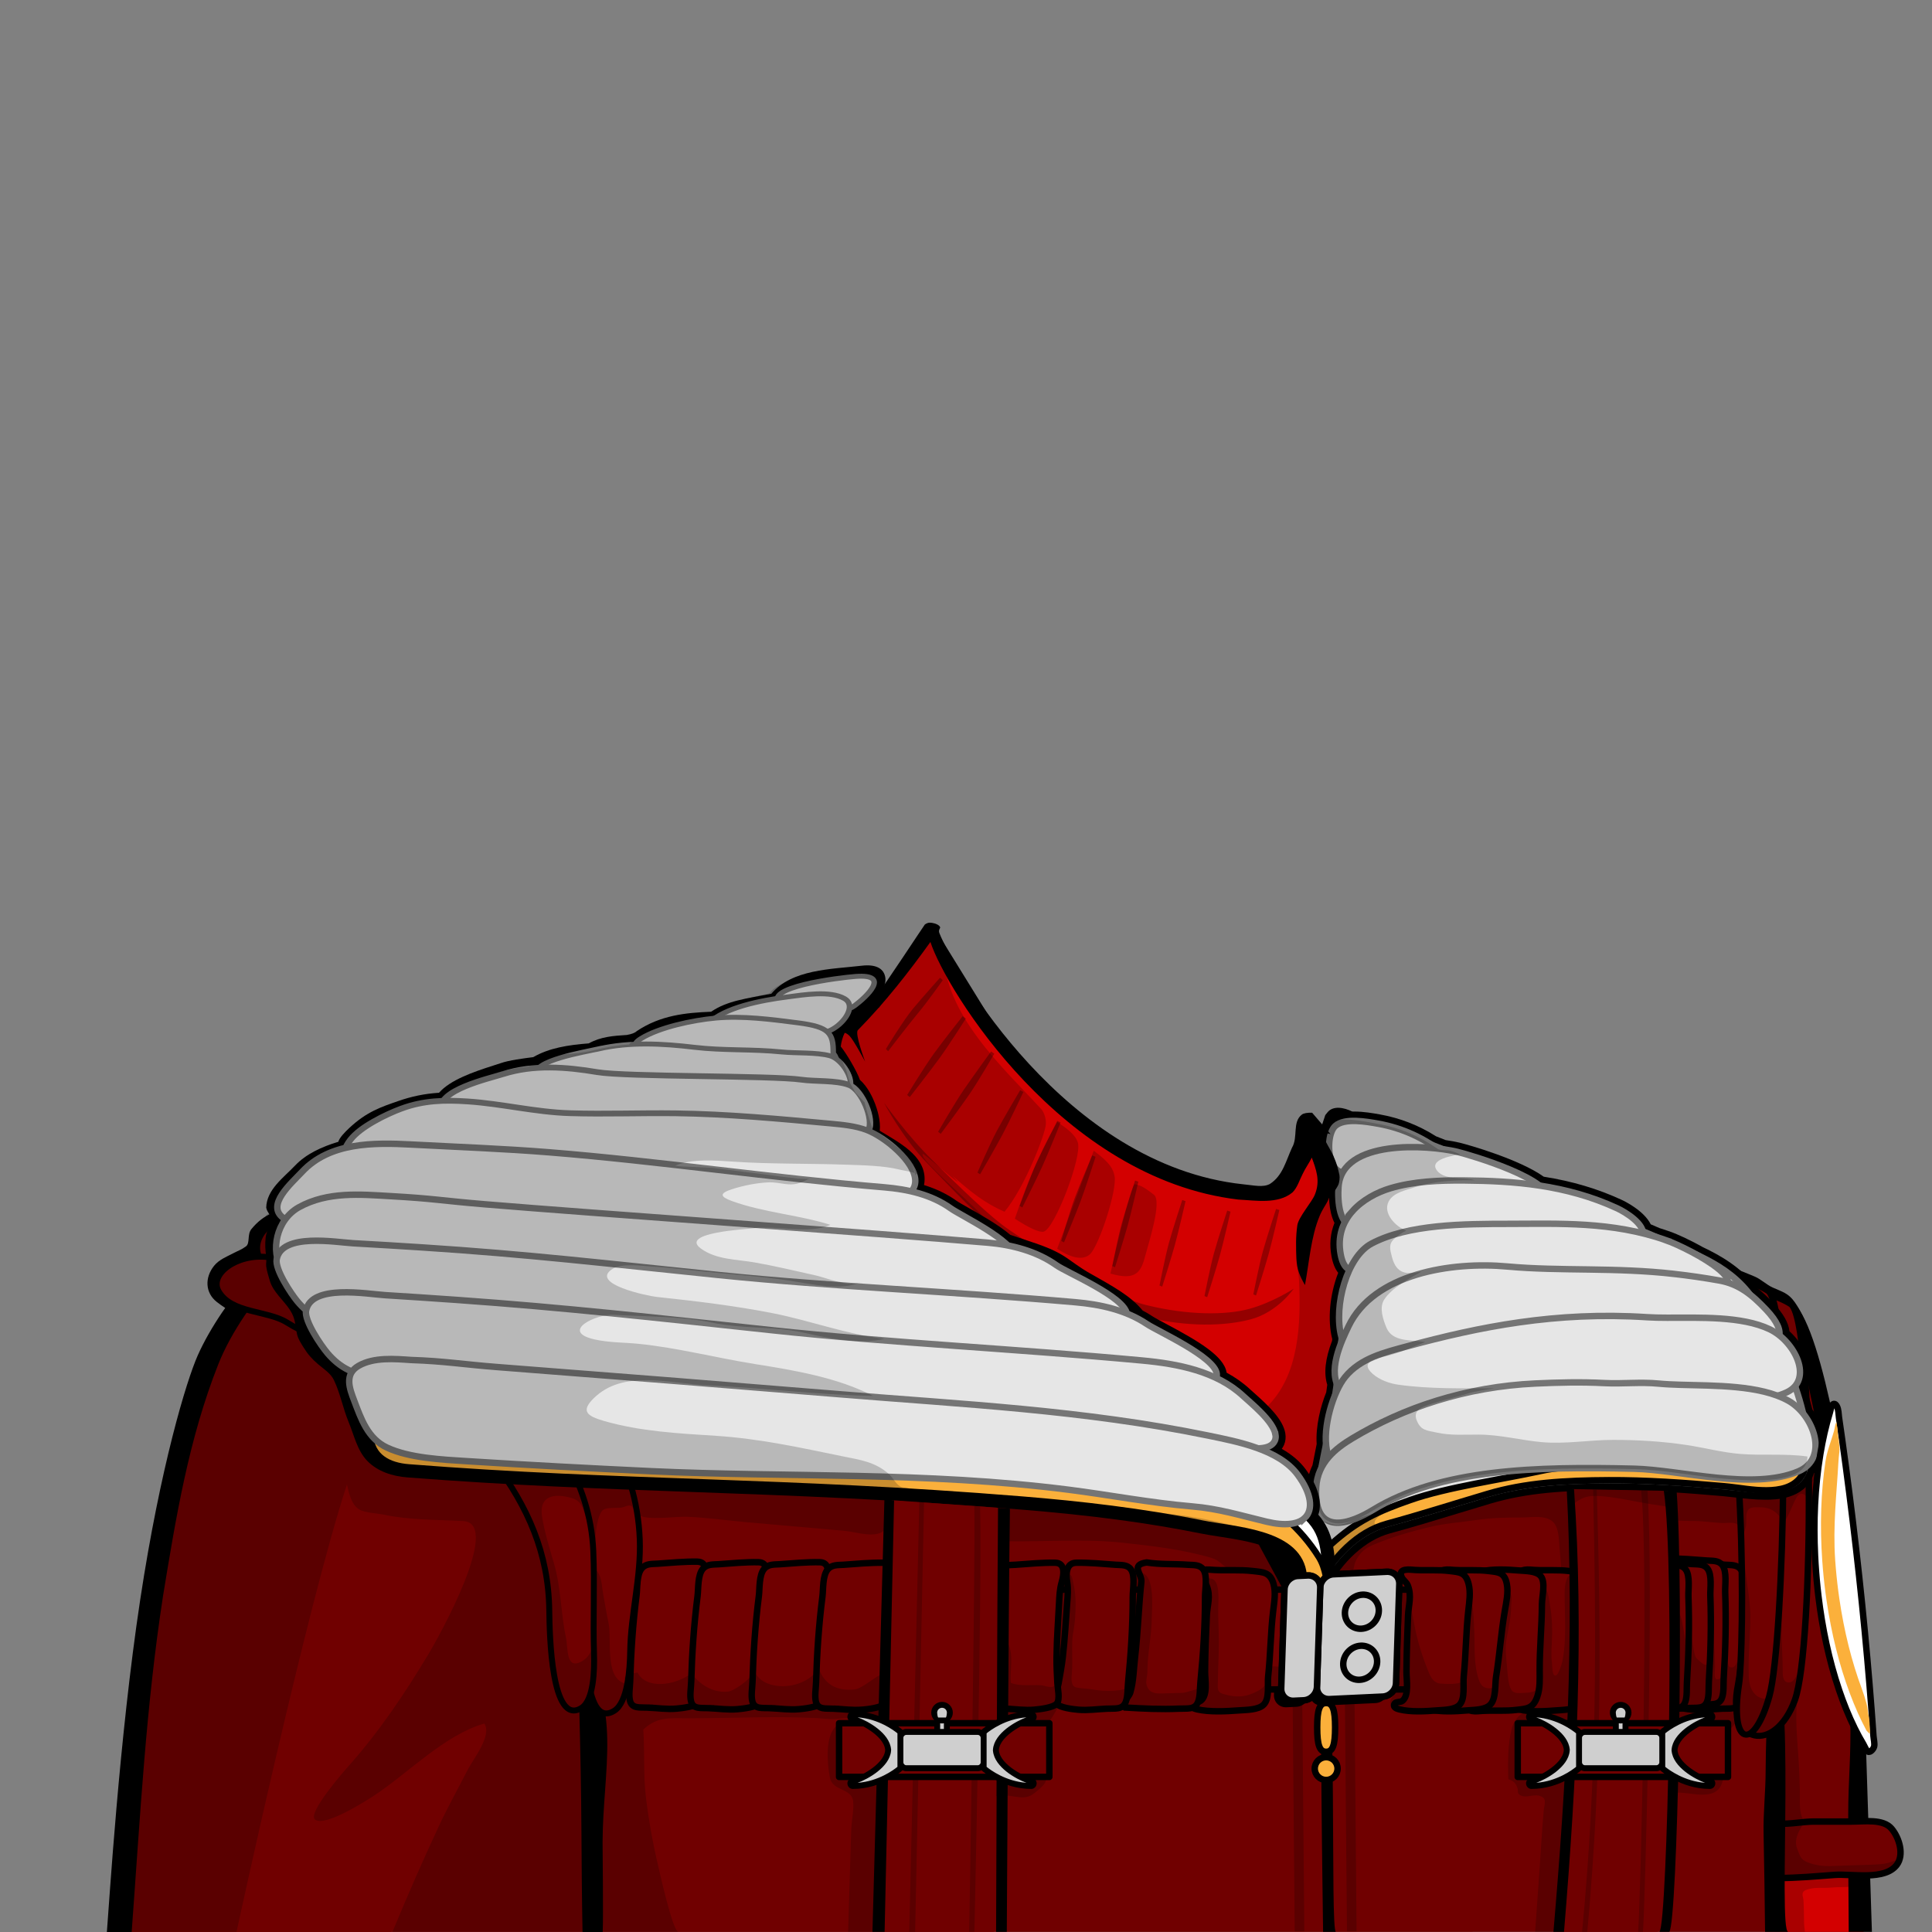 <?xml version="1.0" encoding="UTF-8" standalone="no"?>
<!-- Generator: Adobe Illustrator 28.3.0, SVG Export Plug-In . SVG Version: 6.00 Build 0)  -->

<svg
   version="1.1"
   id="Body_Excursion_Jacket_Male_1"
   x="0px"
   y="0px"
   viewBox="0 0 400 400"
   enable-background="new 0 0 300 300"
   xml:space="preserve"
   sodipodi:docname="TwokExcursionJacketMale.svg"
   width="400"
   height="400"
   inkscape:version="1.3.2 (091e20e, 2023-11-25)"
   xmlns:inkscape="http://www.inkscape.org/namespaces/inkscape"
   xmlns:sodipodi="http://sodipodi.sourceforge.net/DTD/sodipodi-0.dtd"
   xmlns="http://www.w3.org/2000/svg"
   xmlns:svg="http://www.w3.org/2000/svg"><rect x="0" y="0" width="400" height="400" fill="#808080" stroke="none"/><defs
   id="defs98">
	
</defs><sodipodi:namedview
   id="namedview98"
   pagecolor="#ffffff"
   bordercolor="#666666"
   borderopacity="1.0"
   inkscape:showpageshadow="2"
   inkscape:pageopacity="0.0"
   inkscape:pagecheckerboard="0"
   inkscape:deskcolor="#d1d1d1"
   inkscape:zoom="2.78"
   inkscape:cx="200"
   inkscape:cy="200"
   inkscape:window-width="2104"
   inkscape:window-height="1325"
   inkscape:window-x="2211"
   inkscape:window-y="25"
   inkscape:window-maximized="0"
   inkscape:current-layer="layer1"
   showgrid="false" />


































































<g
   inkscape:groupmode="layer"
   id="layer1"
   inkscape:label="Excursion Jacket"><path
     d="m 67.625,248.867 c -3.213,1.239 -7.871,0.911 -11.115,2.228 -1.823,0.74 -3.19,1.832 -4.47,3.386 -0.893,1.085 -0.235,2.915 -1.111,3.563 -0.959,0.709 -1.55,0.861 -2.692,1.456 -1.395,0.727 -2.899,1.307 -3.916,2.573 -1.948,2.425 -1.872,5.596 0.596,7.507 2.385,1.848 4.431,2.845 7.25,3.78 2.755,0.915 6.451,1.285 8.925,2.509 4.04,-2.22 7.66,-5.445 10.636,-8.973 2.769,-3.285 6.781,-9.62 4.433,-14.219 -1.297,-2.541 -5.992,-4.791 -8.536,-3.811 z"
     id="path2"
     style="fill:#000000;fill-opacity:1;stroke-width:1.333"
     sodipodi:nodetypes="cccccccccccc" /><path
     fill="#700000"
     d="m 24.992,400 c 0,0 7.699,-65.552 9.455,-78.508 1.757,-12.956 7.905,-43.7 12.077,-47.433 4.172,-3.733 21.333,-21.52 21.333,-21.52 l 303.921,20.203 c 0,0 10.101,34.696 11.639,55.557 1.537,20.861 2.384,71.667 2.384,71.667 z"
     id="path3"
     style="stroke-width:1.333"
     sodipodi:nodetypes="ccsccscc" /><rect
     x="368.416"
     y="385.849"
     fill="#e6e6e6"
     width="17.385"
     height="14.117"
     id="rect3"
     style="stroke-width:1.333;fill:#d30000;fill-opacity:1" /><path
     id="polygon5"
     style="opacity:0.2;fill:#000000;fill-opacity:1"
     transform="scale(1.333)"
     d="M 210.7,299.975 210.369,262.546 h -1.492 l 0.332,37.429 z m -8.118,0 -0.331,-37.429 h -1.492 l 0.332,37.429 z"
     sodipodi:nodetypes="cccccccccc" /><path
     id="path6"
     style="fill:#000000;fill-opacity:1;stroke-width:1.333"
     d="m 175.337,208.049 c -3.022,2.825 -0.807,-3.063 -4.161,-1.306 -1.229,-0.545 0.385,0.602 -5.137,1.428 -5.323,0.795 -22.75,4.09 -43.8,12.794 -17.069,7.057 -31.138,15.689 -34.904,17.369 -7.939,3.541 -12.599,9.379 -13.693,10.787 -1.095,0.467 -5.132,1.655 -8.457,3.367 -6.78,3.04 -19.149,16.643 -24.254,28.151 -2.317,5.223 -7.703,22.917 -11.896,50.529 -4.385,28.871 -6.434,63.141 -6.906,68.832 h 5.131 c 1.832,-24.817 2.944,-46.503 6.502,-69.631 2.662,-16.185 5.284,-32.359 11.425,-47.891 5.484,-13.87 19.994,-26.962 19.994,-26.962 6.299,-6.879 23.592,6.912 27.697,12.99 0.315,-0.973 -0.154,-2.118 -0.676,-3.129 -2.499,-4.841 -6.449,-8.82 -10.912,-12.059 -1.5,-1.088 -3.675,-2.083 -4.725,-3.627 -0.312,-0.459 10.948,-7.736 11.934,-8.176 4.004,-1.787 17.456,-10.118 35.395,-17.535 19.892,-8.224 37.959,-12.11 42.824,-12.837 2.383,-0.356 3.81,-3.241 4.862,-3.266 -0.52,0.748 -0.935,1.704 -1.094,2.961 -0.427,3.381 2.292,2.863 5.123,7.804 3.271,7.6 17.597,24.709 32.67,35.088 18.397,12.667 24.638,17.118 26.707,18.662 0.012,0.028 0.026,0.053 0.041,0.08 L 272.502,341.75 c 0.223,0.413 0.612,0.677 1.047,0.785 h 0.803 c 0.66,-0.177 1.148,-0.74 1.205,-1.428 l 4.807,-66.512 c 3.025,-4.2 4.73,-11.446 3.338,-16.404 -0.723,-2.573 -2.182,-4.829 -3.324,-7.221 -0.501,-1.049 -2.345,-4.014 -2.021,-5.225 0.125,-0.467 0.52,-0.886 0.738,-1.305 1.3,-2.493 -2.347,-5.729 -3.117,-7.906 -0.044,-0.124 -0.134,-1.201 0.148,-1.213 3.54,-0.149 6.854,1.233 10.342,2.785 10.635,4.731 20.592,11.296 31.828,13.584 9.488,1.932 43.96,14.023 50.852,20.613 5.132,4.908 9.669,38.684 12.078,56.656 1.133,9.185 1.636,18.301 1.869,27.541 0.159,6.323 -0.442,12.654 -0.439,19.039 0.003,8.143 0.022,16.285 0.102,24.428 h 4.801 l -2.305,-71.775 c -0.073,-0.984 -0.189,-1.794 -0.332,-2.455 -2.157,-15.769 -7.327,-49.953 -13.412,-55.771 -7.536,-7.209 -41.901,-19.395 -52.217,-21.496 -8.256,-1.681 -15.502,-5.685 -23.283,-9.447 -2.757,-1.333 -5.524,-2.647 -8.299,-3.941 -2.577,-1.203 -4.797,-3.115 -7.195,-4.627 -1.403,-0.875 -3.834,-1.676 -5.295,-0.539 -0.281,0.219 -0.556,0.616 -0.834,0.947 l -6.975,20.922 -43.75,-8.035 -39.127,-40.398 z"
     sodipodi:nodetypes="cccccccccccsscccccccccsccccccccccscccccsccccccccccsscsccccc" /><path
     fill="#700000"
     stroke="#000000"
     stroke-miterlimit="10"
     d="m 368.204,377.557 c 2.375,0.172 4.955,-0.425 7.404,-0.425 2.576,0 5.151,0 7.727,0 2.704,0 6.559,-0.596 8.301,1.477 1.624,1.935 2.632,5.427 1.073,7.493 -2.483,3.289 -9.231,1.813 -12.877,2.077 -3.912,0.284 -7.691,0.644 -11.628,0.644"
     id="path7"
     style="stroke-width:1.333" /><path
     d="m 370.24,399.967 c -0.008,0 -4.801,0 -4.801,0 -0.067,-6.813 -0.177,-13.627 -0.309,-20.44 -0.081,-4.229 0.424,-8.641 0.428,-12.948 0.005,-4.988 0.293,-9.959 0.293,-14.929 0,-2.876 -0.643,-6.567 0.636,-9.183 5.717,1.252 1.472,57.5 3.753,57.5 z"
     id="path8"
     style="stroke-width:1.333;fill:#000000;fill-opacity:1" /><path
     d="m 288.208,329.303 c 0.048,-1.465 -1.115,-2.608 -2.585,-2.539 l -11.025,0.517 c -1.471,0.069 -2.713,1.324 -2.761,2.789 0.048,-1.465 -1.115,-2.608 -2.585,-2.539 l -2.052,0.096 c -1.471,0.069 -2.713,1.324 -2.761,2.789 l -0.677,20.516 c -0.048,1.465 1.115,2.608 2.585,2.539 l 2.052,-0.096 c 1.471,-0.069 2.713,-1.324 2.761,-2.789 -0.048,1.465 1.115,2.608 2.585,2.539 l 11.025,-0.517 c 1.471,-0.069 2.713,-1.324 2.761,-2.789 z"
     id="path9"
     style="stroke-width:1.333" /><rect
     x="131.615"
     y="329.113"
     fill="#700000"
     stroke="#000000"
     stroke-miterlimit="10"
     width="236.871"
     height="20.669"
     id="rect9"
     style="stroke-width:1.333" /><path
     fill="#700000"
     stroke="#000000"
     stroke-miterlimit="10"
     d="m 317.885,325.057 c 2.299,0.121 4.609,-0.091 6.933,0.201 2.02,0.253 3.341,0.216 3.961,2.7 0.443,1.771 0.129,3.724 -0.067,5.509 -0.495,4.524 -0.503,9.113 -0.953,13.648 -0.167,1.676 0.332,4.552 -0.852,5.833 -1.012,1.095 -3.277,1.059 -4.632,1.171 -2.376,0.197 -5.517,0.369 -7.844,-0.212 -0.487,-0.121 -1.488,-0.421 -0.948,-1.233 0.249,-0.375 1.187,-0.216 1.584,-0.531 1.427,-1.132 0.829,-4.375 0.84,-6.057 0.024,-3.835 0.161,-7.743 0.327,-11.58 0.096,-2.233 0.793,-4.004 -0.027,-6.2 -0.272,-0.727 -1.003,-1.143 -1.283,-1.761 -0.907,-2.004 1.833,-1.553 2.776,-1.496 0.06,10e-4 0.123,0.005 0.184,0.008 z"
     id="path10"
     style="stroke-width:1.333" /><path
     fill="#700000"
     stroke="#000000"
     stroke-miterlimit="10"
     d="m 307.065,354.212 c 2.311,-0.121 4.599,0.091 6.955,-0.201 2.047,-0.253 3.364,-0.216 4.244,-2.7 0.627,-1.769 0.517,-3.724 0.508,-5.509 -0.024,-4.524 0.448,-9.113 0.469,-13.648 0.008,-1.676 0.807,-4.552 -0.244,-5.833 -0.897,-1.095 -3.167,-1.059 -4.511,-1.171 -2.356,-0.197 -5.479,-0.369 -7.867,0.212 -0.5,0.121 -1.532,0.421 -1.076,1.233 0.211,0.375 1.164,0.216 1.528,0.531 1.309,1.132 0.373,4.375 0.208,6.057 -0.376,3.835 -0.647,7.743 -0.881,11.58 -0.136,2.233 0.376,4.004 -0.673,6.2 -0.348,0.727 -1.121,1.143 -1.467,1.761 -1.116,2.004 1.672,1.553 2.62,1.496 0.063,0 0.124,-0.004 0.187,-0.008 z"
     id="path11"
     style="stroke-width:1.333" /><path
     fill="#700000"
     stroke="#000000"
     stroke-miterlimit="10"
     d="m 301.263,325.057 c 2.291,0.121 4.615,-0.091 6.921,0.201 2.004,0.253 3.327,0.216 3.792,2.7 0.332,1.771 -0.105,3.724 -0.412,5.509 -0.779,4.524 -1.075,9.113 -1.811,13.648 -0.272,1.676 0.045,4.552 -1.219,5.833 -1.08,1.095 -3.343,1.059 -4.707,1.171 -2.389,0.197 -5.54,0.369 -7.831,-0.212 -0.479,-0.121 -1.463,-0.421 -0.871,-1.233 0.273,-0.375 1.2,-0.216 1.617,-0.531 1.499,-1.132 1.104,-4.375 1.22,-6.057 0.264,-3.835 0.647,-7.743 1.053,-11.58 0.236,-2.233 1.044,-4.004 0.363,-6.2 -0.225,-0.727 -0.931,-1.143 -1.172,-1.761 -0.781,-2.004 1.931,-1.553 2.869,-1.496 0.061,10e-4 0.123,0.005 0.185,0.008 z"
     id="path12"
     style="stroke-width:1.333" /><path
     fill="#700000"
     stroke="#000000"
     stroke-miterlimit="10"
     d="m 293.173,325.057 c 2.299,0.121 4.609,-0.091 6.933,0.201 2.02,0.253 3.341,0.216 3.961,2.7 0.443,1.771 0.129,3.724 -0.067,5.509 -0.495,4.524 -0.503,9.113 -0.953,13.648 -0.167,1.676 0.332,4.552 -0.852,5.833 -1.012,1.095 -3.277,1.059 -4.632,1.171 -2.376,0.197 -5.517,0.369 -7.844,-0.212 -0.487,-0.121 -1.488,-0.421 -0.948,-1.233 0.249,-0.375 1.187,-0.216 1.584,-0.531 1.427,-1.132 0.829,-4.375 0.839,-6.057 0.024,-3.835 0.161,-7.743 0.327,-11.58 0.096,-2.233 0.793,-4.004 -0.027,-6.2 -0.272,-0.727 -1.003,-1.143 -1.283,-1.761 -0.907,-2.004 1.833,-1.553 2.776,-1.496 0.061,10e-4 0.123,0.005 0.185,0.008 z"
     id="path13"
     style="stroke-width:1.333" /><path
     fill="#700000"
     stroke="#000000"
     stroke-miterlimit="10"
     d="m 356.473,353.761 c -1.965,0.091 -3.943,0.391 -5.921,0.215 -1.025,-0.091 -3.941,-0.411 -4.541,-1.289 -0.611,-0.895 0.132,-3.168 0.275,-4.171 0.256,-1.799 0.524,-3.569 0.668,-5.388 0.292,-3.708 0.355,-7.436 0.501,-11.156 0.061,-1.552 0.14,-2.932 -0.161,-4.455 -0.325,-1.643 -0.321,-3.649 1.363,-3.935 0.119,-0.02 0.245,-0.032 0.381,-0.033 2.647,-0.044 5.517,0.223 8.176,0.419 1.121,0.083 2.399,-0.067 3.179,0.944 0.996,1.289 0.54,4.121 0.595,5.632 0.219,5.987 0.061,11.876 -0.308,17.785 -0.08,1.279 0.072,2.831 -0.336,4.02 -0.581,1.695 -2.205,1.335 -3.869,1.412 z"
     id="path14"
     style="stroke-width:1.333" /><path
     fill="#700000"
     stroke="#000000"
     stroke-miterlimit="10"
     d="m 352.668,352.883 c -1.965,0.091 -3.943,0.391 -5.921,0.215 -1.025,-0.091 -3.941,-0.411 -4.541,-1.289 -0.611,-0.895 0.132,-3.168 0.275,-4.171 0.256,-1.799 0.524,-3.569 0.668,-5.388 0.292,-3.708 0.355,-7.436 0.501,-11.156 0.061,-1.552 0.14,-2.932 -0.161,-4.455 -0.325,-1.643 -0.321,-3.649 1.363,-3.935 0.119,-0.02 0.245,-0.032 0.381,-0.033 2.647,-0.044 5.517,0.223 8.176,0.42 1.121,0.083 2.399,-0.067 3.179,0.944 0.996,1.289 0.54,4.121 0.595,5.632 0.219,5.987 0.061,11.876 -0.308,17.785 -0.08,1.279 0.072,2.831 -0.336,4.02 -0.583,1.693 -2.205,1.333 -3.869,1.411 z"
     id="path15"
     style="stroke-width:1.333" /><path
     fill="#700000"
     stroke="#000000"
     stroke-miterlimit="10"
     d="m 349.593,353.615 c -1.965,0.091 -3.943,0.391 -5.921,0.215 -1.025,-0.091 -3.941,-0.411 -4.541,-1.289 -0.611,-0.895 0.132,-3.168 0.275,-4.171 0.256,-1.799 0.524,-3.569 0.668,-5.388 0.292,-3.708 0.355,-7.436 0.501,-11.156 0.061,-1.552 0.14,-2.932 -0.161,-4.455 -0.325,-1.643 -0.321,-3.649 1.363,-3.935 0.119,-0.02 0.245,-0.032 0.381,-0.033 2.647,-0.044 5.517,0.223 8.176,0.419 1.121,0.083 2.399,-0.067 3.179,0.944 0.996,1.289 0.54,4.121 0.595,5.632 0.219,5.987 0.061,11.876 -0.308,17.785 -0.08,1.279 0.072,2.831 -0.336,4.02 -0.581,1.695 -2.205,1.335 -3.869,1.412 z"
     id="path16"
     style="stroke-width:1.333" /><path
     fill="#700000"
     stroke="#000000"
     stroke-miterlimit="10"
     d="m 345.055,353.761 c -1.965,0.091 -3.943,0.391 -5.921,0.215 -1.025,-0.091 -3.941,-0.411 -4.541,-1.289 -0.611,-0.895 0.132,-3.168 0.275,-4.171 0.256,-1.799 0.524,-3.569 0.668,-5.388 0.292,-3.708 0.355,-7.436 0.501,-11.156 0.061,-1.552 0.14,-2.932 -0.161,-4.455 -0.325,-1.643 -0.321,-3.649 1.363,-3.935 0.119,-0.02 0.245,-0.032 0.381,-0.033 2.647,-0.044 5.517,0.223 8.176,0.419 1.121,0.083 2.399,-0.067 3.179,0.944 0.996,1.289 0.54,4.121 0.595,5.632 0.219,5.987 0.061,11.876 -0.308,17.785 -0.08,1.279 0.072,2.831 -0.336,4.02 -0.581,1.695 -2.205,1.335 -3.869,1.412 z"
     id="path17"
     style="stroke-width:1.333" /><g
     id="g39"
     transform="matrix(1,0,0,0.937,-0.037,22.82)"><path
       d="m 349.329,256.852 c 3.136,-1.289 5.755,-2.152 9.288,-1.056 1.597,0.495 3.14,1.225 4.653,1.892 1.387,0.611 2.476,1.82 3.765,2.439 2.028,0.973 3.263,1.251 4.555,3.203 1.247,1.883 2.072,3.783 2.727,5.949 0.628,2.08 0.975,4.352 0.869,6.527 -0.069,1.444 -0.351,4.705 -1.325,5.793 -2.508,2.8 -10.395,-2.717 -12.524,-4.1 -4.092,-2.656 -8.637,-5.428 -11.248,-9.667 -1.289,-2.091 -4.433,-8.288 -0.76,-10.98 z"
       id="path1"
       style="fill:#000000;fill-opacity:1;stroke-width:1.333" /><path
       fill="#700000"
       stroke="#000000"
       stroke-miterlimit="10"
       d="m 359.883,347.92 c 1.323,-6.916 6.713,-66.243 -2.005,-79.045 -8.719,-12.803 8.188,-8.369 12.952,-5.051 4.764,3.319 4.861,75.509 0.82,87.452 -4.041,11.943 -14.333,10.063 -11.767,-3.356 z"
       id="path18"
       style="stroke-width:1.333" /><path
       fill="#700000"
       stroke="#000000"
       stroke-miterlimit="10"
       d="m 360.076,347.727 c 1.047,-7.127 1.836,-68.408 -6.884,-81.603 -8.72,-13.195 8.188,-8.625 12.952,-5.205 4.764,3.42 3.416,77.216 0.217,89.521 -3.199,12.308 -8.317,11.116 -6.285,-2.713 z"
       id="path19"
       style="stroke-width:1.333" /></g><path
     fill="#700000"
     stroke="#000000"
     stroke-miterlimit="10"
     d="m 134.177,353.538 c 1.956,0.091 3.907,0.391 5.901,0.215 1.035,-0.091 3.98,-0.411 4.659,-1.289 0.692,-0.895 0.157,-3.168 0.107,-4.171 -0.092,-1.799 -0.199,-3.569 -0.176,-5.388 0.047,-3.708 0.325,-7.436 0.517,-11.156 0.08,-1.552 0.127,-2.932 0.568,-4.455 0.476,-1.643 0.655,-3.649 -1.004,-3.935 -0.117,-0.02 -0.243,-0.032 -0.379,-0.033 -2.643,-0.044 -5.537,0.223 -8.215,0.419 -1.129,0.083 -2.392,-0.067 -3.264,0.944 -1.113,1.289 -0.916,4.121 -1.109,5.632 -0.765,5.987 -1.145,11.876 -1.316,17.785 -0.037,1.279 -0.331,2.831 -0.032,4.02 0.429,1.695 2.087,1.335 3.743,1.412 z"
     id="path23"
     style="stroke-width:1.333" /><path
     fill="#700000"
     stroke="#000000"
     stroke-miterlimit="10"
     d="m 146.816,353.65 c 1.956,0.091 3.907,0.391 5.901,0.215 1.035,-0.091 3.98,-0.411 4.659,-1.289 0.692,-0.895 0.157,-3.168 0.107,-4.171 -0.092,-1.799 -0.199,-3.569 -0.176,-5.388 0.047,-3.708 0.325,-7.436 0.517,-11.156 0.08,-1.552 0.127,-2.932 0.568,-4.455 0.476,-1.643 0.655,-3.649 -1.004,-3.935 -0.117,-0.02 -0.243,-0.032 -0.379,-0.033 -2.643,-0.044 -5.537,0.223 -8.215,0.419 -1.129,0.083 -2.392,-0.067 -3.264,0.944 -1.113,1.289 -0.916,4.121 -1.109,5.632 -0.765,5.987 -1.145,11.876 -1.316,17.785 -0.037,1.279 -0.331,2.831 -0.032,4.02 0.429,1.695 2.085,1.335 3.743,1.412 z"
     id="path24"
     style="stroke-width:1.333" /><path
     fill="#700000"
     stroke="#000000"
     stroke-miterlimit="10"
     d="m 159.508,353.65 c 1.956,0.091 3.907,0.391 5.901,0.215 1.035,-0.091 3.98,-0.411 4.659,-1.289 0.692,-0.895 0.157,-3.168 0.107,-4.171 -0.092,-1.799 -0.199,-3.569 -0.176,-5.388 0.047,-3.708 0.325,-7.436 0.517,-11.156 0.08,-1.552 0.127,-2.932 0.568,-4.455 0.476,-1.643 0.655,-3.649 -1.004,-3.935 -0.117,-0.02 -0.243,-0.032 -0.379,-0.033 -2.643,-0.044 -5.537,0.223 -8.215,0.419 -1.129,0.083 -2.392,-0.067 -3.264,0.944 -1.113,1.289 -0.916,4.121 -1.109,5.632 -0.765,5.987 -1.145,11.876 -1.316,17.785 -0.037,1.279 -0.331,2.831 -0.032,4.02 0.429,1.695 2.085,1.335 3.743,1.412 z"
     id="path25"
     style="stroke-width:1.333" /><path
     fill="#700000"
     stroke="#000000"
     stroke-miterlimit="10"
     d="m 172.672,353.761 c 1.956,0.091 3.907,0.391 5.901,0.215 1.035,-0.091 3.98,-0.411 4.659,-1.289 0.692,-0.895 0.157,-3.168 0.107,-4.171 -0.092,-1.799 -0.199,-3.569 -0.176,-5.388 0.047,-3.708 0.325,-7.436 0.517,-11.156 0.08,-1.552 0.127,-2.932 0.568,-4.455 0.476,-1.643 0.655,-3.649 -1.004,-3.935 -0.117,-0.02 -0.243,-0.032 -0.379,-0.033 -2.643,-0.044 -5.537,0.223 -8.215,0.419 -1.129,0.083 -2.392,-0.067 -3.264,0.944 -1.113,1.289 -0.916,4.121 -1.109,5.632 -0.765,5.987 -1.145,11.876 -1.316,17.785 -0.037,1.279 -0.331,2.831 -0.032,4.02 0.429,1.695 2.085,1.335 3.743,1.412 z"
     id="path26"
     style="stroke-width:1.333" /><path
     fill="#700000"
     stroke="#000000"
     stroke-miterlimit="10"
     d="m 251.673,325.057 c 2.532,0.121 5.079,-0.091 7.64,0.201 2.225,0.253 3.681,0.216 4.365,2.7 0.488,1.771 0.141,3.724 -0.073,5.509 -0.545,4.524 -0.553,9.113 -1.051,13.648 -0.184,1.676 0.365,4.552 -0.94,5.833 -1.115,1.095 -3.611,1.059 -5.104,1.171 -2.619,0.197 -6.079,0.369 -8.643,-0.212 -0.536,-0.121 -1.64,-0.421 -1.044,-1.233 0.275,-0.375 1.307,-0.216 1.745,-0.531 1.572,-1.132 0.913,-4.375 0.925,-6.057 0.027,-3.835 0.177,-7.743 0.359,-11.58 0.107,-2.233 0.875,-4.004 -0.029,-6.2 -0.299,-0.727 -1.104,-1.143 -1.413,-1.761 -1,-2.004 2.02,-1.553 3.059,-1.496 0.068,10e-4 0.136,0.005 0.204,0.008 z"
     id="path27"
     style="stroke-width:1.333" /><path
     fill="#700000"
     stroke="#000000"
     stroke-miterlimit="10"
     d="m 237.397,323.489 c 2.819,0.457 5.691,0.267 8.563,0.479 1.119,0.083 2.4,-0.067 3.144,0.944 0.949,1.289 0.389,4.121 0.389,5.632 0,5.987 -0.373,11.876 -0.959,17.785 -0.127,1.279 -0.031,2.831 -0.483,4.02 -0.643,1.695 -2.253,1.333 -3.92,1.411 -3.745,0.173 -7.453,-0.012 -11.145,-0.233 -0.847,-1.153 0.701,-2.02 1.027,-3.111 0.679,-2.276 0.713,-4.936 0.985,-7.288 0.601,-5.209 0.755,-10.488 1.309,-15.657 0.171,-1.567 -2.367,-3.475 1.089,-3.981 z"
     id="path28"
     style="stroke-width:1.333" /><path
     fill="#700000"
     stroke="#000000"
     stroke-miterlimit="10"
     d="m 229.163,353.761 c -1.968,0.091 -3.957,0.391 -5.929,0.215 -1.023,-0.091 -3.927,-0.411 -4.495,-1.289 -0.577,-0.895 0.248,-3.168 0.427,-4.171 0.321,-1.799 0.655,-3.569 0.864,-5.388 0.428,-3.708 0.625,-7.436 0.908,-11.156 0.119,-1.552 0.248,-2.932 0.001,-4.455 -0.265,-1.643 -0.188,-3.649 1.507,-3.935 0.12,-0.02 0.247,-0.032 0.383,-0.033 2.648,-0.044 5.509,0.223 8.16,0.419 1.119,0.083 2.4,-0.067 3.144,0.944 0.949,1.289 0.389,4.121 0.389,5.632 0,5.987 -0.373,11.876 -0.959,17.785 -0.127,1.279 -0.031,2.831 -0.483,4.02 -0.64,1.695 -2.251,1.335 -3.917,1.412 z"
     id="path29"
     style="stroke-width:1.333" /><path
     fill="#700000"
     stroke="#000000"
     stroke-miterlimit="10"
     d="m 208.256,353.761 c 1.956,0.091 3.907,0.391 5.901,0.215 1.035,-0.091 3.98,-0.411 4.659,-1.289 0.692,-0.895 0.157,-3.168 0.107,-4.171 -0.092,-1.799 -0.199,-3.569 -0.176,-5.388 0.047,-3.708 0.325,-7.436 0.517,-11.156 0.08,-1.552 0.127,-2.932 0.568,-4.455 0.476,-1.643 0.655,-3.649 -1.004,-3.935 -0.117,-0.02 -0.243,-0.032 -0.379,-0.033 -2.643,-0.044 -5.537,0.223 -8.215,0.419 -1.129,0.083 -2.392,-0.067 -3.264,0.944 -1.113,1.289 -0.916,4.121 -1.109,5.632 -0.765,5.987 -1.145,11.876 -1.316,17.785 -0.037,1.279 -0.331,2.831 -0.032,4.02 0.429,1.695 2.085,1.335 3.743,1.412 z"
     id="path30"
     style="stroke-width:1.333" /><path
     id="polygon33"
     style="fill:#d30000;stroke:#000000;stroke-miterlimit:10;stroke-opacity:1;fill-opacity:1"
     d="m 206.972,238.374 5.012,-40.366 -8.497,-22.968 c 0,0 -1.089,6.074 -3.2,8.038 -1.574,1.465 -3.999,1.923 -6.149,1.95 -6.967,0.088 -13.943,-2.51 -20.077,-5.814 -6.393,-3.443 -16.574,-14.137 -16.574,-14.137 l -12.741,-20.636 -8.528,11.597 -22.934,1.767 90.181,81.943 z"
     sodipodi:nodetypes="cccssscccccc"
     transform="scale(1.333)" /><path
     d="m 276.586,399.967 h -2.653 c -0.021,-3.796 -0.882,-54.31 -0.02,-57.5 3.159,1.252 1.414,57.5 2.674,57.5 z"
     id="path34"
     style="fill:#000000;fill-opacity:1;stroke-width:1.333"
     sodipodi:nodetypes="cccc" /><path
     fill="#fbb03b"
     stroke="#000000"
     stroke-miterlimit="10"
     d="m 276.421,357.644 c 0,3.688 -0.5,5.051 -1.855,5.051 -1.355,0 -1.855,-1.363 -1.855,-5.051 0,-3.688 0.5,-5.051 1.855,-5.051 1.355,0 1.855,1.364 1.855,5.051 z"
     id="path35"
     style="stroke-width:1.333" /><path
     d="m 120.609,400 c -0.154,-8.076 -0.187,-13.659 -0.226,-20.473 -0.055,-9.519 -0.215,-16.514 -0.457,-26.232 -0.947,-4.12 -1.186,-7.986 -0.327,-12.126 9.409,11.749 5.2,25.414 5.158,40.226 -0.004,1.225 0.178,15.764 0.022,18.605 z"
     id="path36"
     style="fill:#000000;fill-opacity:1;stroke-width:1.333"
     sodipodi:nodetypes="csccscc" /><path
     fill="#700000"
     stroke="#000000"
     stroke-miterlimit="10"
     d="m 108.714,294.97 c 1.046,1.228 2.026,2.479 2.916,3.747 7.105,10.111 10.038,20.375 9.617,33.319 -0.182,5.59 -0.737,26.372 5.945,22.15 2.749,-1.738 3.226,-8.545 3.281,-12.306 0.114,-7.75 2.286,-15.517 1.983,-23.167 -0.311,-7.848 -2.586,-15.028 -6.183,-21.551 -3.678,-6.668 -9.604,-11.615 -14.916,-16.416 -14.011,-12.663 -31.039,-26.38 -48.928,-28.612 -6.591,-0.822 -10.718,4.536 -8.658,8.347 2.662,4.925 8.501,3.556 12.586,6.25 7.227,4.768 15.565,6.284 22.788,11.284 6.407,4.435 13.962,10.372 19.571,16.955 z"
     id="path37"
     style="stroke-width:1.224"
     sodipodi:nodetypes="cccccsccssccc" /><path
     fill="#700000"
     stroke="#000000"
     stroke-miterlimit="10"
     d="m 99.427,299.202 c 1.032,1.136 1.998,2.292 2.876,3.464 7.007,9.346 11.263,18.923 11.419,30.746 0.067,5.105 0.434,24.087 6.651,20.211 2.558,-1.595 2.72,-7.814 2.611,-11.248 -0.225,-7.078 0.153,-14.151 -0.146,-21.224 -0.306,-7.254 -2.549,-13.892 -6.097,-19.923 -3.626,-6.164 -9.47,-10.737 -14.708,-15.176 -13.815,-11.706 -28.93,-23.716 -46.57,-25.78 -6.499,-0.761 -12.218,3.574 -10.188,7.098 2.625,4.553 10.033,3.905 14.061,6.397 7.126,4.407 13.673,5.139 20.794,9.761 6.317,4.098 13.766,9.586 19.296,15.673 z"
     id="path38"
     style="stroke-width:1.224"
     sodipodi:nodetypes="ccssccscccccc" /><path
     d="m 273.063,330.313 c -2.228,0 -3.851,-4.987 -3.861,-5.037 -0.345,-1.621 -0.048,-3.116 0.169,-4.208 0.523,-2.628 0.765,-5.195 1.021,-7.912 0.076,-0.808 0.152,-1.616 0.236,-2.424 -0.089,-0.867 -0.107,-1.823 -0.049,-2.848 0.087,-1.589 0.476,-3.112 1.156,-4.532 0.277,-1.469 0.571,-2.923 0.867,-4.375 -0.243,-3.699 0.836,-7.891 1.98,-10.719 0.075,-0.513 0.145,-1.031 0.212,-1.551 -0.749,-2.403 -0.421,-5.389 0.995,-9.097 l 0.04,-0.357 c -1.012,-3.961 -0.525,-9.232 1.228,-13.732 -0.657,-0.821 -1.115,-1.955 -1.385,-3.417 -0.452,-2.449 -0.244,-4.769 0.617,-6.911 -1.269,-2.525 -1.2,-6.007 -1.092,-7.536 0.045,-0.649 0.153,-1.279 0.324,-1.884 -1.892,-1.639 -2.504,-4.883 -2.208,-7.665 0.145,-1.367 0.584,-3.239 1.849,-4.397 1.16,-1.063 2.868,-1.58 5.221,-1.58 1.956,0 3.96,0.357 5.285,0.593 4.187,0.745 8.076,2.265 11.657,4.536 0,0 1.381,0.548 1.981,0.783 1.065,0.153 2.061,0.337 2.892,0.536 1.932,0.461 12.456,3.485 17.412,7.04 5.947,0.944 11.239,2.52 16.163,4.807 0.509,0.237 4.572,2.195 5.996,5.053 0.611,0.256 1.221,0.52 1.831,0.788 0.691,0.212 1.381,0.44 2.071,0.684 1.824,0.645 4.525,1.923 6.9,3.264 3.667,1.745 7.851,4.115 11.24,8.443 1.053,0.836 2.131,1.847 3.371,3.157 2.035,2.151 3.124,4.06 3.3,5.8 2.364,2.153 3.959,5.032 4.227,7.709 0.149,1.487 -0.112,2.856 -0.759,4.021 0.504,1.539 0.935,3.037 1.284,4.475 2.02,2.657 3.013,5.845 2.665,8.611 -0.232,1.851 -1.045,3.437 -2.364,4.631 -0.037,0.128 -0.079,0.253 -0.124,0.373 -1.924,5.045 -7.911,5.063 -9.911,5.063 -0.007,0 -0.013,0 -0.021,0 -2.184,0 -4.437,-0.259 -6.425,-0.487 -0.828,-0.095 -1.613,-0.185 -2.331,-0.249 -6.871,-0.605 -14.967,-1.224 -22.903,-1.224 l -0.632,10e-4 c -9.307,0.037 -17.047,0.521 -24.569,2.755 -2.337,0.695 -4.652,1.399 -6.944,2.096 -4.821,1.467 -9.373,2.852 -13.943,4.093 -5,1.36 -9.937,5.853 -12.883,11.725 l -0.553,1.104 z"
     id="path43"
     style="stroke-width:1.333" /><g
     id="g52"
     transform="scale(1.333)">
	<path
   fill="#e6e6e6"
   stroke="#757575"
   stroke-miterlimit="10"
   d="m 272.872,202.631 c 3.898,6.44 9.763,19.415 7.285,25.909 -1.567,4.107 -8.45,2.642 -12.482,2.287 -6.172,-0.544 -12.023,-0.947 -17.788,-0.923 -6.845,0.028 -12.955,0.378 -18.848,2.128 -5.369,1.595 -10.571,3.257 -15.631,4.633 -4.612,1.254 -8.447,5.258 -10.609,9.57 -0.025,0.05 -1.353,-2.23 -1.43,-2.59 -0.187,-0.874 -0.039,-1.696 0.131,-2.551 0.744,-3.743 0.762,-7.402 1.385,-11.119 0.935,-5.579 2.352,-10.776 2.91,-16.546 1.126,-11.646 3.093,-21.864 1.557,-33.755 -0.313,-2.425 -3.388,-4.186 -0.6,-4.99 3.981,-1.148 9.829,1.615 13.829,3.212 5.347,2.135 11.077,4.15 16.68,7.033 5.579,2.871 12.156,4.565 18.453,7.411 5.764,2.605 11.522,4.284 15.158,10.291 z"
   id="path44" />
	<path
   fill="#fbb03b"
   stroke="#000000"
   stroke-miterlimit="10"
   d="m 275.84,227.637 c 2.331,-0.278 5.688,-0.545 3.754,1.904 -2.37,3 -7.862,1.711 -11.07,1.372 -0.283,-0.03 -0.566,-0.06 -0.85,-0.085 -6.172,-0.544 -12.023,-0.947 -17.788,-0.923 -6.845,0.028 -12.955,0.378 -18.848,2.128 -5.369,1.595 -10.571,3.257 -15.631,4.633 -4.612,1.254 -8.446,5.258 -10.609,9.569 0.057,-0.114 -0.672,-1.007 -0.716,-1.175 -0.161,-0.628 0.116,-1.129 0.448,-1.697 0.68,-1.162 1.143,-2.536 2.132,-3.431 4.094,-3.706 7.184,-5.133 12.354,-6.944 5.767,-2.021 14.34,-3.209 20.27,-4.518 4.403,-0.972 9.117,-0.569 13.629,-0.569 4.359,0 8.727,0.212 13.074,0.161 2.685,-0.031 5.425,-0.225 8.13,-0.242 0.329,-0.003 0.972,-0.094 1.721,-0.183 z"
   id="path45" />
	<path
   fill="#e6e6e6"
   stroke="#757575"
   stroke-miterlimit="10"
   d="m 206.477,177.241 c -0.208,1.954 0.34,4.356 1.755,4.799 1.081,0.338 2.246,-0.896 3.197,-1.276 2.194,-0.877 4.428,-1.226 6.768,-0.948 1.281,0.152 2.628,0.473 3.942,0.312 0.143,-0.018 2.493,-0.659 2.326,-0.794 -3.214,-2.595 -6.741,-4.149 -10.401,-4.8 -1.738,-0.309 -5.246,-0.957 -6.679,0.356 -0.494,0.453 -0.801,1.345 -0.908,2.351 z"
   id="path46" />
	<path
   fill="#e6e6e6"
   stroke="#757575"
   stroke-miterlimit="10"
   d="m 240.414,186.644 c 1.35,-3.313 -12.063,-7.26 -14.112,-7.75 -4.564,-1.091 -17.882,-1.996 -18.408,5.455 -0.157,2.236 0.125,6.159 2.515,6.214 2.262,0.051 4.29,-2.502 6.507,-3.088 3.88,-1.025 9.306,-1.829 13.643,-0.861 2.139,0.477 8.529,3.283 9.855,0.03 z"
   id="path47" />
	<path
   fill="#e6e6e6"
   stroke="#757575"
   stroke-miterlimit="10"
   d="m 210.03,188.153 c -1.465,1.668 -2.316,3.867 -1.801,6.654 0.803,4.346 3.686,1.983 6.324,1.114 3.784,-1.247 7.779,-2.863 11.937,-3.641 4.179,-0.782 9.097,0.847 13.735,1.175 1.781,0.126 14.058,2.476 14.94,-1.536 0.391,-1.779 -2.733,-3.664 -3.967,-4.238 -7.994,-3.715 -16.216,-4.266 -23.734,-4.333 -3.947,-0.035 -7.918,0.138 -11.496,1.203 -2.086,0.621 -4.372,1.819 -5.938,3.602 z"
   id="path48" />
	<path
   fill="#e6e6e6"
   stroke="#757575"
   stroke-miterlimit="10"
   d="m 258.753,192.627 c -8.339,-2.95 -16.757,-2.546 -24.304,-2.541 -7.089,0.005 -15.73,0.038 -21.435,3.072 -3.798,2.02 -5.907,9.648 -4.689,14.411 2.599,0.799 5.553,-1.131 7.701,-2.438 5.328,-3.243 11.557,-7.046 18.548,-6.441 9.082,0.786 18.769,1.228 29.121,1.588 11.363,0.396 -1.057,-6.276 -4.942,-7.651 z"
   id="path49" />
	<path
   fill="#e6e6e6"
   stroke="#757575"
   stroke-miterlimit="10"
   d="m 260.096,197.871 c -9.232,-1.064 -17.787,-0.409 -25.935,-1.158 -8.728,-0.802 -20.802,1.094 -24.724,9.313 -1.118,2.344 -3.42,7.161 -1.217,9.881 1.378,1.701 3.794,0.764 5.211,0.199 6.885,-2.746 13.96,-6.133 22.008,-8.073 8.092,-1.95 18.92,0.741 28.719,1.72 4.254,0.425 17.264,1.169 10.139,-6.361 -2.179,-2.303 -4.237,-3.966 -7.259,-4.508 -2.33,-0.417 -4.647,-0.748 -6.942,-1.013 z"
   id="path50" />
	<path
   fill="#e6e6e6"
   stroke="#757575"
   stroke-miterlimit="10"
   d="m 258.924,204.668 c -1.117,-0.002 -2.162,-0.02 -3.095,-0.081 -14.201,-0.932 -26.153,1.516 -37.279,4.522 -3.503,0.946 -7.242,1.833 -9.629,4.764 -1.821,2.236 -3.55,7.813 -2.837,11.372 0.563,2.802 2.265,1.9 3.859,1.329 7.602,-2.724 15.638,-5.661 24.508,-7.79 4.485,-1.077 9.331,-1.483 14.109,-2.573 4.289,-0.979 8.67,-0.152 13.576,0.324 4.745,0.461 10.921,1.758 15.325,-0.258 4.28,-1.959 1.346,-7.944 -2.598,-9.821 -4.351,-2.071 -10.908,-1.778 -15.939,-1.788 z"
   id="path51" />
	<path
   fill="#e6e6e6"
   stroke="#757575"
   stroke-miterlimit="10"
   d="m 257.684,214.903 c -2.934,-0.284 -5.631,0.059 -8.477,-0.086 -3.715,-0.19 -7.229,-0.095 -10.738,0.066 -10.792,0.497 -20.513,3.752 -28.455,8.535 -2.513,1.513 -5.371,3.726 -5.584,7.579 -0.441,7.992 5.568,5.503 8.805,3.524 10.447,-6.385 25.322,-6.766 40.529,-6.404 7.307,0.174 18.463,3.417 25.552,0.415 4.809,-2.036 2.412,-8.777 -1.575,-10.987 -4.398,-2.437 -11.426,-2.303 -16.779,-2.463 -1.185,-0.034 -2.293,-0.084 -3.278,-0.179 z"
   id="path52" />
</g><path
     id="path172014"
     style="fill:#000000;fill-opacity:1;fill-rule:nonzero;stroke:none;stroke-width:1.333"
     d="m 192.502,191.029 c -0.392,0.009 -0.667,0.14 -1.023,0.381 -0.087,0.059 -8.777,13.281 -9.781,14.383 -1.114,0.664 -3.645,1.665 -6.594,2.854 l -1.751,5.362 c 0.824,-0.324 1.562,-0.5 2.521,0.448 0.854,0.844 3.243,5.332 3.243,5.332 0,0 -2.2,-5.801 -1.503,-6.51 5.7,-5.798 10.627,-12.138 15.018,-18.253 3.233,9.932 27.314,49.007 63.711,53.328 3.589,0.176 8.249,1.026 11.258,-1.482 1,-0.979 1.462,-2.604 2.104,-3.828 0.549,-1.182 1.337,-2.25 1.908,-3.398 2.031,4.435 2.332,9.657 3.58,8.328 0.32,-0.34 1.397,-1.631 1.873,-2.631 0.246,-0.517 0.348,-1.569 0.254,-2.033 -0.928,-4.585 -2.51,-5.807 -3.279,-7.984 -0.044,-0.124 0.342,-0.681 0.623,-0.693 0.101,-0.004 0.476,0.093 0.809,0.178 l -3.809,-4.432 c -0.928,-0.028 -1.735,0.079 -2.146,0.398 -1.989,1.547 -0.738,4.643 -2.006,6.809 -1.283,2.751 -1.906,5.82 -4.609,7.549 -1.461,0.767 -3.331,0.262 -5.482,0.065 -36.998,-3.924 -60.236,-45.117 -62.916,-51.973 -0.238,-0.609 0.039,-0.852 0.158,-1.197 -0.14,-0.549 -1.066,-0.864 -1.721,-0.965 -0.164,-0.025 -0.307,-0.036 -0.438,-0.033 z"
     sodipodi:nodetypes="cscccscscccccsssccccccccscscc" /><path
     d="m 271.195,341.268 c -4.225,-1.909 -3.751,-7.459 -3.404,-11.511 0.132,-1.54 0.268,-3.133 0.104,-3.987 -1.035,-5.387 -9.087,-6.641 -15.556,-7.649 -1.388,-0.216 -2.687,-0.419 -3.816,-0.648 -10.812,-2.185 -22.611,-3.753 -37.128,-4.935 -25.921,-2.111 -47.369,-2.888 -68.111,-3.64 -19.335,-0.7 -37.597,-1.363 -58.94,-3.017 -3.027,-0.235 -6.14,-1.187 -8.303,-3.419 -2.099,-2.167 -2.724,-5.316 -3.849,-8.016 -1.192,-2.863 -1.72,-5.923 -3.063,-8.729 -0.669,-1.4 -2.161,-2.323 -3.307,-3.304 -1.249,-1.069 -2.125,-2.061 -3,-3.491 -0.532,-0.869 -1.095,-1.687 -1.325,-2.697 -0.279,-1.223 -0.312,-2.536 -0.795,-3.736 -0.625,-1.556 -1.869,-2.824 -2.931,-4.112 -0.865,-1.051 -1.573,-2.013 -1.943,-3.335 -0.252,-0.901 -0.592,-1.916 -0.708,-2.845 -0.085,-0.679 0.112,-1.327 0.007,-2.021 -0.207,-1.359 -0.28,-2.548 -0.124,-3.961 0.143,-1.287 0.812,-2.179 1.088,-3.392 0.257,-1.129 -0.8,-1.715 -0.971,-2.787 0.075,-3.743 3.593,-6.21 5.989,-8.735 2.258,-2.379 5.474,-3.861 8.938,-4.907 0.223,-0.845 1.375,-2.011 2.226,-2.813 3.657,-3.445 6.712,-4.413 10.138,-5.608 2.72,-0.949 5.42,-1.537 8.482,-1.726 2.285,-2.62 6.975,-4.28 11.277,-5.644 0.584,-0.185 1.081,-0.341 1.451,-0.473 1.797,-0.636 4.773,-1 6.784,-1.26 3.265,-1.897 7.232,-2.523 11.49,-2.848 2.511,-1.387 5.089,-1.567 7.878,-1.742 0.99,-0.173 1.669,-0.426 2.06,-0.797 4.889,-3.282 10.121,-3.809 15.393,-4.013 3.319,-2.264 7.147,-2.705 12.47,-3.724 4.297,-5.079 12.302,-5.068 18.819,-5.815 2.718,-0.311 4.044,0.56 4.523,1.6 1.451,3.155 -2.928,6.372 -5.091,8.896 -0.241,0.28 -0.513,0.551 -0.813,0.808 -2.026,1.271 -2.855,3.65 -3.062,5.43 1.17,1.428 3.369,5.151 3.967,6.916 1.667,1.444 2.712,3.808 3.136,4.921 0.416,1.092 1.187,3.467 0.973,5.608 3.96,2.416 9.276,5.104 9.284,9.989 0,0.435 -0.041,0.855 -0.125,1.255 2.567,0.791 4.797,1.873 6.769,3.279 0.413,0.295 1.433,0.871 2.513,1.481 2.624,1.484 6.155,3.479 8.584,5.543 5.443,1.885 8.655,2.618 12.099,5.07 0.42,0.299 2.794,1.999 3.889,2.616 5.859,3.307 8.893,4.985 11.422,7.989 0.743,0.389 1.415,0.785 2.033,1.2 0.456,0.304 1.516,0.868 2.744,1.523 6.603,3.516 12.109,6.705 12.597,10.137 1.805,0.976 3.42,2.12 4.815,3.411 0.24,0.223 0.536,0.484 0.868,0.779 3.009,2.667 5.989,5.507 6.469,8.353 0.145,0.861 0.057,1.675 -0.263,2.417 -0.127,0.295 -0.281,0.567 -0.465,0.815 2.113,1.204 3.751,2.608 4.957,4.24 2.569,3.475 3.477,6.851 2.608,9.403 3.221,3.652 3.381,7.883 3.537,11.985 l 0.051,1.167 c 0.203,4.416 0.48,10.464 -3.092,14.089 l -0.979,0.992 z"
     id="path53"
     style="fill:#000000;fill-opacity:1;stroke-width:1.333"
     sodipodi:nodetypes="cccccccsccccscccccccccscsscccccccccscccccccccccccccccccccccccccccc" /><path
     style="color:#000000;fill:#000000;fill-opacity:0.3;-inkscape-stroke:none"
     d="m 183.026,228.316 c 0,0 3.857,7.316 8.926,12.493 5.069,5.177 11.518,12.187 16.048,15.232 8.833,5.938 20.442,14.504 29.135,16.623 8.632,2.103 16.457,1.939 21.917,0.456 5.514,-1.498 8.796,-6.311 8.796,-6.311 0,0 -4.342,2.858 -9.231,4.186 -4.944,1.343 -12.755,1.287 -21.122,-0.751 -8.305,-2.024 -19.693,-9.647 -28.365,-15.476 -4.223,-2.839 -10.578,-9.16 -16.105,-14.573 C 187.884,235.159 183.026,228.316 183.026,228.316 Z"
     id="path6-2"
     sodipodi:nodetypes="csssscssssc" /><g
     id="g67"
     transform="scale(1.333)"
     style="display:inline">
	
	
	
	
	
	<g
   id="g41"
   transform="matrix(1.001,0,0,0.897,-0.056,19.19)"><path
     fill="#e6e6e6"
     stroke="#757575"
     stroke-miterlimit="10"
     d="m 130.649,153.725 c 0.831,-0.248 1.541,-0.586 2.043,-1.007 1.682,-1.415 5.753,-5.509 0.147,-5.042 -2.45,0.204 -14.89,1.88 -11.635,4.891 1.918,1.773 6.456,2.05 9.445,1.158 z"
     id="path54"
     style="stroke-width:0.852" /><path
     fill="#e6e6e6"
     stroke="#757575"
     stroke-miterlimit="10"
     d="m 130.212,156.05 c 1.488,-1.421 2.377,-3.568 0.899,-4.52 -2.249,-1.45 -6.369,-0.667 -8.885,-0.302 -4.195,0.608 -9.689,1.811 -12.254,4.572 2.224,1.632 8.286,1.155 11.315,1.262 2.028,0.072 4.635,0.702 6.633,0.309 0.775,-0.153 1.599,-0.657 2.292,-1.32 z"
     id="path55"
     style="stroke-width:0.852" /><path
     fill="#e6e6e6"
     stroke="#757575"
     stroke-miterlimit="10"
     d="m 129.344,160.945 c 0.016,-3.422 -0.563,-4.526 -5.455,-5.229 -4.131,-0.593 -8.579,-1.254 -12.785,-0.827 -3.685,0.375 -8.788,1.635 -11.534,3.518 -1.746,1.197 -0.774,1.627 1.281,2.074 4.847,1.053 10.459,0.951 15.577,1.175 2.549,0.111 4.988,0.403 7.539,0.644 3.793,0.358 7.21,1.519 5.377,-1.355 z"
     id="path56"
     style="stroke-width:0.852" /><path
     fill="#e6e6e6"
     stroke="#757575"
     stroke-miterlimit="10"
     d="m 92.984,160.214 c -2.245,0.574 -10.444,2.046 -9.692,4.535 0.572,1.893 8.961,1.845 11.241,1.952 4.77,0.225 9.568,0.141 14.374,0.171 4.396,0.028 8.814,0.137 13.19,0.634 2.193,0.249 8.454,1.499 9.714,-0.436 0.889,-1.363 -1.015,-5.052 -2.998,-5.658 -2.042,-0.623 -5.296,-0.41 -7.428,-0.653 -4.624,-0.528 -9.087,-0.208 -13.612,-0.811 -4.911,-0.655 -10.031,-0.95 -14.789,0.267 z"
     id="path57"
     style="stroke-width:0.852" /><path
     fill="#e6e6e6"
     stroke="#757575"
     stroke-miterlimit="10"
     d="m 78.134,164.583 c -2.218,0.785 -10.317,2.792 -9.577,6.219 0.563,2.608 8.85,2.562 11.1,2.715 4.711,0.321 9.449,0.217 14.196,0.27 4.342,0.048 26.89,0.417 31.264,1.116 2.192,0.351 8.45,2.097 9.71,-0.579 0.888,-1.886 -1.015,-7 -2.998,-7.844 -2.041,-0.868 -5.293,-0.581 -7.424,-0.923 -4.622,-0.743 -27.196,-0.462 -31.665,-1.305 -4.849,-0.913 -9.906,-1.334 -14.606,0.331 z"
     id="path58" /><path
     fill="#e6e6e6"
     stroke="#757575"
     stroke-miterlimit="10"
     d="m 135.826,186.222 c 2.401,0.035 6.252,-0.065 6.247,-3.147 -0.005,-3.268 -4.691,-7.585 -7.551,-8.784 -1.753,-0.735 -3.682,-0.939 -5.573,-1.135 -8.025,-0.829 -16.021,-1.654 -24,-1.775 -5.501,-0.083 -10.981,0.168 -16.441,-0.02 -5.431,-0.187 -10.56,-1.643 -15.88,-2.036 -3.613,-0.267 -6.825,-0.186 -10.288,1.239 -2.433,1.001 -6.353,3.161 -7.905,5.392 -3.592,5.162 5.042,4.305 8.249,4.338 11.777,0.122 23.358,3.06 35.385,3.234 8.307,0.121 16.401,0.336 24.706,1.648 4.278,0.677 8.703,0.982 13.051,1.046 z"
     id="path59" /></g>
	<path
   fill="#e6e6e6"
   stroke="#757575"
   stroke-miterlimit="10"
   d="m 157.662,195.265 c -0.318,-2.64 -8.39,-6.44 -9.976,-7.571 -3.017,-2.151 -6.686,-2.979 -10.329,-3.283 -17.567,-1.464 -34.82,-4.051 -51.99,-5.432 -7.184,-0.578 -14.351,-0.834 -21.477,-1.214 -5.888,-0.314 -12.677,-0.351 -16.963,4.235 -1.746,1.86 -5.592,5.153 -2.966,7.141 1.209,0.915 3.657,1.178 5.122,1.383 15.572,2.181 31.617,1.976 47.655,2.703 10.222,0.463 20.512,0.989 30.869,1.577 5.297,0.301 10.612,0.618 15.945,0.953 3.946,0.248 8.632,2.719 12.524,1.261 1.224,-0.457 1.669,-1.065 1.586,-1.753 z"
   id="path60" />
	<path
   fill="#e6e6e6"
   stroke="#757575"
   stroke-miterlimit="10"
   d="m 175.022,204.082 c -0.324,-2.659 -9.335,-6.424 -10.942,-7.567 -3.056,-2.174 -6.938,-3.185 -10.626,-3.501 -17.783,-1.524 -61.098,-4.543 -78.158,-5.967 -7.138,-0.595 -7.689,-0.87 -14.708,-1.269 -4.561,-0.259 -9.695,-0.746 -14.153,1.727 -3.538,1.962 -4.489,6.826 -2.614,9.709 1.799,2.765 7.583,2.072 10.889,2.301 20.84,1.441 37.964,1.303 59.649,2.342 10.346,0.495 20.761,1.054 31.245,1.677 5.362,0.318 10.742,0.653 16.14,1.005 3.994,0.261 8.741,2.762 12.679,1.306 1.239,-0.46 0.685,-1.07 0.6,-1.762 z"
   id="path61"
   sodipodi:nodetypes="ccccccccccccc" />
	<g
   id="g66">
		<path
   fill="#ffffff"
   stroke="#000000"
   stroke-miterlimit="10"
   d="m 201.105,234.148 c -2.72,-1.71 -5.983,-2.66 -9.031,-3.661 -31.915,-10.478 -63.265,-14.201 -93.209,-18.276 -9.47,-1.289 -15.625,-1.628 -24.833,1.184 -3.224,0.985 -6.239,2.037 -9.555,2.523 -1.087,0.159 -2.401,0.261 -3.445,0.74 -2.297,1.054 -3.673,3.913 -3.537,6.237 0.199,3.408 2.834,4.772 5.986,5.019 33.157,2.603 58.019,1.967 95.188,4.994 9.304,0.758 18.735,1.849 28.022,3.726 5.006,1.012 14.537,1.328 15.705,7.411 0.508,2.646 -1.613,9.078 1.62,10.538 2.439,-2.473 1.971,-7.166 1.851,-10.331 -0.17,-4.397 -0.443,-7.388 -4.762,-10.104 z"
   id="path62" />
		<path
   fill="#fbb03b"
   stroke="#000000"
   stroke-miterlimit="10"
   d="m 199.663,235.788 c -11.215,-9.859 -30.143,-11.955 -43.595,-14.692 -18.922,-3.85 -38.083,-6.283 -57.204,-8.885 -9.47,-1.289 -15.624,-1.628 -24.833,1.185 -3.224,0.985 -6.239,2.037 -9.555,2.523 -1.087,0.159 -2.401,0.261 -3.445,0.74 -2.297,1.054 -3.673,3.913 -3.537,6.237 0.199,3.408 2.834,4.772 5.986,5.019 33.157,2.603 58.019,1.967 95.188,4.994 9.304,0.758 18.735,1.849 28.022,3.726 5.006,1.012 14.537,1.328 15.705,7.411 0.508,2.646 -1.613,9.078 1.621,10.537 2.722,-2.763 2.781,-9.603 0.859,-12.696 -1.439,-2.315 -3.202,-4.331 -5.212,-6.099 z"
   id="path63" />
		<path
   fill="#e6e6e6"
   stroke="#757575"
   stroke-miterlimit="10"
   d="m 188.985,213.366 c -0.35,-2.653 -9.138,-6.572 -10.856,-7.721 -3.259,-2.18 -7.209,-3.045 -11.115,-3.387 -18.983,-1.659 -37.574,-2.401 -55.381,-4.224 -17.647,-1.807 -29.591,-3.223 -46.113,-4.292 -3.573,-0.231 -7.126,-0.445 -10.661,-0.643 -2.647,-0.148 -11.104,-1.672 -11.884,2.478 -0.294,1.565 2.206,5.33 3.182,6.51 1.973,2.385 4.128,3.313 7.278,3.722 23.282,3.023 45.011,3.092 70.996,4.581 10.548,0.605 21.279,1.278 32.197,2.022 5.629,0.384 11.309,0.786 17.04,1.208 4.261,0.314 9.347,2.867 13.587,1.477 1.335,-0.438 1.821,-1.04 1.73,-1.731 z"
   id="path64" />
		<path
   fill="#e6e6e6"
   stroke="#757575"
   stroke-miterlimit="10"
   d="m 198.103,222.799 c -0.353,-2.092 -3.749,-4.8 -5.043,-5.997 -4.125,-3.816 -10.083,-4.976 -15.689,-5.495 -19.705,-1.824 -38.985,-2.718 -57.438,-4.696 -18.27,-1.958 -32.09,-3.517 -49.152,-4.722 -3.688,-0.26 -7.355,-0.503 -11.002,-0.73 -2.731,-0.17 -11.457,-1.769 -12.243,2.407 -0.296,1.575 2.299,5.39 3.311,6.587 2.046,2.42 4.272,3.372 7.523,3.809 24.042,3.234 47.92,3.502 74.833,5.212 10.935,0.695 22.064,1.461 33.394,2.301 5.844,0.433 11.742,0.886 17.695,1.358 2.699,0.214 12.386,4.009 13.713,0.934 0.132,-0.298 0.156,-0.625 0.098,-0.968 z"
   id="path65" />
		<path
   fill="#e6e6e6"
   stroke="#757575"
   stroke-miterlimit="10"
   d="m 202.618,235.799 c 1.433,-1.317 1.053,-3.882 -1.07,-6.753 -2.903,-3.926 -9.37,-5.143 -13.93,-6.081 -19.336,-3.978 -38.443,-4.875 -56.917,-6.39 -18.326,-1.502 -36.112,-2.914 -53.381,-4.239 -5.435,-0.417 -8.163,-0.925 -13.481,-1.105 -2.487,-0.164 -5.735,-0.47 -8.128,0.897 -2.288,1.308 -1.395,3.583 -0.717,5.373 1.084,2.863 2.116,5.932 5.115,7.336 3.485,1.632 8.52,1.866 12.512,2.117 9.357,0.589 18.805,1.094 28.579,1.553 20.842,0.98 42.493,0.035 64.827,2.881 6.191,0.789 12.721,2.04 19.105,2.582 4.233,0.36 7.466,1.392 11.584,2.376 2.91,0.697 4.873,0.399 5.902,-0.547 z"
   id="path66" />
	</g>
</g><g
     id="g68"
     transform="scale(1.333)">
	<path
   fill="none"
   stroke="#000000"
   stroke-miterlimit="10"
   d="m 216.826,261.418 c -0.036,1.099 -0.968,2.04 -2.071,2.092 l -8.269,0.388 c -1.103,0.052 -1.975,-0.805 -1.939,-1.904 l 0.509,-15.388 c 0.036,-1.099 0.968,-2.04 2.071,-2.092 l 8.269,-0.388 c 1.103,-0.052 1.975,0.805 1.939,1.904 z"
   id="path67" />
</g><g
     id="g69"
     transform="scale(1.333)">
	<path
   fill="none"
   stroke="#000000"
   stroke-miterlimit="10"
   d="m 204.547,261.994 c -0.036,1.099 -0.968,2.04 -2.071,2.092 l -1.539,0.072 c -1.103,0.052 -1.975,-0.805 -1.939,-1.904 l 0.509,-15.388 c 0.036,-1.099 0.968,-2.04 2.071,-2.092 l 1.539,-0.072 c 1.103,-0.052 1.975,0.805 1.939,1.904 z"
   id="path68" />
</g><path
     id="path81"
     style="display:inline;opacity:0.2;fill:#000000;fill-opacity:1;stroke-width:1.333"
     d="m 193.08,193.014 -13.025,16.387 c 0,0 -0.02,0.135 -0.025,0.164 l -0.23,-1.641 -0.676,-0.109 -2.031,1.949 -0.537,0.561 0.23,-0.523 2.568,-2.377 2.344,-2.947 -0.293,-2.871 c -0.516,-0.495 -1.131,-1.146 -2.111,-1.262 -0.49,-0.058 -0.9,-0.086 -1.293,-0.092 -0.393,-0.005 -0.77,0.013 -1.195,0.049 -0.16,0.014 -14.732,1.296 -17.5,5.367 -5.401,1.037 -9.532,2.548 -12.299,4.5 -5.161,0.641 -11.8,2.408 -15.584,5.049 -0.389,0.272 -0.846,0.62 -1.205,1.037 -2.457,0.173 -4.706,0.533 -6.842,1.09 -6.758,1.76 -12.832,0.045 -13.867,3.488 -2.009,0.192 -3.88,0.516 -5.678,0.982 -4.336,1.132 -9.038,1.772 -12.729,4.49 -3.063,0.139 -5.606,1.532 -8.27,2.336 -3.084,0.932 -9.433,5.096 -11.895,7.691 -4.788,2.15 -7.903,4.059 -11.195,7.389 -3.431,3.47 -4.983,5.964 -3.32,7.314 -2.149,0.405 -1.44,1.714 -3.055,3.221 -0.66,0.616 -0.265,2.158 -0.482,3.053 -1.477,0.549 -1.944,2.113 -1.508,2.104 -6.772,2.185 -8.888,5.078 -6.701,8.266 1.377,2.008 3.146,2.845 5.906,3.545 -2.332,1.589 -3.233,2.097 -4.057,2.836 -4.172,3.733 -11.742,34.793 -13.498,47.75 -1.757,12.956 -8.035,78.158 -8.035,78.158 h 23.98 c 0,0 14.536,-67.281 22.861,-92.621 0.44,1.925 0.958,4.201 2.502,5.145 1.203,0.736 3.786,0.818 5.145,1.107 5.336,1.14 10.999,1.016 16.445,1.324 8.103,0.459 -5.201,24.197 -7.197,27.52 -4.888,8.135 -10.141,15.975 -16.439,23.064 -1.096,1.233 -8.679,9.874 -7.076,11.205 1.988,1.651 10.758,-3.968 12.516,-5.143 7.029,-4.693 14.312,-12.342 22.551,-14.732 1.635,2.508 -2.295,7.327 -3.449,9.586 -1.971,3.853 -4.085,7.633 -5.92,11.555 -3.392,7.252 -6.587,14.595 -9.656,21.988 h 59.186 c -1.139,0 -3.932,-12.624 -4.273,-14.072 -1.053,-4.472 -1.855,-9.003 -2.416,-13.562 -0.588,-4.784 -0.247,-9.495 -0.564,-14.254 0.052,-0.047 0.102,-0.088 0.154,-0.135 2.892,-2.572 5.273,-2.195 9.111,-2.195 8.837,0 17.679,-0.456 26.408,-0.049 1.343,0.063 2.737,0.277 4.08,0.201 1.309,-0.075 2.601,-0.406 3.898,0.019 0.805,-0.629 1.776,-0.865 2.803,-0.695 0.703,0.116 1.22,0.529 1.971,0.506 1.599,-0.047 1.311,-2.857 1.539,-3.957 0.208,-1 0.817,-2.288 0.385,-3.277 -0.561,-1.283 -0.118,-2.209 -1.246,-1.725 -1.439,0.617 -3.841,2.862 -5.443,3.02 -2.688,0.263 -5.886,-0.315 -7.377,-4.418 -2.651,4.572 -11.283,5.1 -13.219,0.736 -1.28,1.894 -4.297,3.999 -5.584,4.123 -3.613,0.347 -6.329,-2.126 -7.521,-3.779 -3.345,2.533 -9.368,3.381 -11.146,-0.162 -5.106,0.675 -1.202,2.371 -1.77,2.35 -5.32,-0.197 -3.485,-9.132 -4.242,-12.629 -0.412,-1.901 -0.742,-3.948 -1.098,-5.891 -0.288,-1.568 -0.27,-3.642 -1.324,-4.908 -1.103,1.908 -0.326,6.359 -0.326,8.559 0,3.071 0.53,8.472 -2.896,10.258 -3.236,1.687 -2.698,-2.777 -3.184,-5.049 -1.059,-4.961 -0.997,-10.228 -2.453,-15.244 -0.919,-3.164 -1.98,-6.509 -2.486,-9.764 -0.665,-4.269 2.476,-4.898 6.121,-3.83 2.009,0.589 2.283,1.959 2.895,3.824 0.521,1.589 1.966,5.093 1.922,6.738 0.053,-2.021 0.23,-6.165 1.43,-7.826 0.791,-1.093 3.357,-0.394 4.607,-0.893 2.228,-0.887 1.389,0.471 3.162,1.723 1.587,1.119 7.676,0.236 9.781,0.316 4.039,0.153 8.12,0.731 12.176,1.105 6.796,0.628 13.672,1.173 20.496,1.809 2.111,0.197 4.831,1.117 6.926,0.6 2.189,-0.541 1.126,-2.007 2.809,-3.133 0.676,-0.452 2.51,-0.55 3.291,-0.607 4.083,-0.303 8.548,0.307 12.627,0.502 1.621,0.077 6.041,-0.456 7.377,0.631 1.457,1.187 0.376,2.753 0.186,4.162 8.304,0.168 16.251,-0.578 24.523,0.32 5.987,0.651 12.502,1.406 18.293,3.145 1.819,0.547 1.971,1.463 3.531,2.227 2.244,1.1 5.32,-0.044 7.395,1.529 1.199,0.909 1.236,2.216 2.85,2.424 2.484,0.32 4.572,-2.007 3.672,-4.4 -1.699,-4.521 -4.874,-5.8 -9.162,-7.285 -13.444,-4.656 -28.685,-4.419 -42.926,-5.229 -6.411,-0.364 -12.739,-1.903 -19.131,-2.691 -2.931,-0.361 -6.204,-0.462 -9.088,-1.039 -0.707,-0.141 -0.999,0.02 -1.623,-0.352 -0.956,-0.569 -1.496,-1.818 -2.322,-2.553 -2.873,-2.555 -5.995,-2.939 -9.562,-3.67 -8.715,-1.787 -17.218,-3.664 -26.131,-4.24 -7.832,-0.507 -15.745,-0.899 -23.328,-3.094 -3.537,-1.024 -4.78,-2.037 -2.129,-4.662 6.121,-6.063 15.66,-3.104 23.361,-2.734 11.525,0.552 22.952,1.979 34.5,2.221 -7.235,-3.784 -16.306,-5.305 -24.414,-6.596 -7.996,-1.271 -16.049,-3.374 -24.092,-4.188 -3.06,-0.309 -6.168,-0.234 -9.186,-0.924 -7.235,-1.652 0.43,-5.326 4.111,-5.094 6.501,0.409 13.862,0.272 20.205,1.617 6.357,1.348 12.991,0.705 19.332,2.154 4.833,1.105 11.526,2.418 16.4,1.205 -7.82,-0.921 -15.402,-3.787 -23.127,-5.303 -7.956,-1.561 -16.014,-2.512 -24.07,-3.377 -1.816,-0.195 -13.752,-2.661 -9.213,-5.721 2.035,-1.372 6.279,-0.662 8.598,-0.531 2.939,0.165 5.862,0.522 8.787,0.838 6.481,0.699 13.018,1.102 19.467,2.064 4.129,0.616 10.758,2.213 14.654,0.281 -2.38,1.18 -6.902,-0.837 -9.344,-1.381 -4.223,-0.94 -8.435,-1.951 -12.697,-2.695 -3.715,-0.648 -7.808,-0.539 -11.01,-2.83 -4.667,-3.34 9.466,-4.041 10.736,-4.221 4.872,-0.689 11.595,1.31 16.029,-0.725 -6.565,-2.06 -13.783,-2.538 -20.336,-4.906 -2.519,-0.911 -2.703,-1.601 -0.039,-2.461 2.364,-0.763 4.957,-1.28 7.438,-1.416 1.333,-0.073 2.423,0.197 3.697,0.352 1.685,0.204 2.815,-0.052 4.4,-0.91 0.146,-0.058 0.274,-0.098 0.43,-0.164 -0.798,-6.6e-4 -1.609,-0.046 -2.418,-0.084 l -1.148,-0.145 c -1.614,-0.138 -3.216,-0.361 -4.824,-0.602 l -11.537,-1.443 -0.146,-0.014 c -1.542,-0.085 -3.083,-0.15 -4.709,-0.23 -0.882,-0.044 -1.977,-0.035 -2.936,-0.215 3.124,-1.5 8.763,-1.066 11.955,-0.846 7.776,0.535 15.679,0.358 23.514,0.637 3.444,0.122 7.71,0.192 10.992,1.018 0.949,0.239 3.026,0.472 3.688,1.01 0.308,0.251 0.338,0.592 0.357,0.938 l 0.004,-0.014 c 0.019,0.466 0.032,0.936 0.297,1.293 0.739,0.995 3.205,1.123 4.369,1.699 1.032,0.511 8.073,5.182 9.126,5.66 -0.185,-1.484 -13.942,-12.577 -13.044,-13.832 0.169,-0.235 7.001,5.95 7.206,5.737 l -1.027,-1.184 c 3.759,3.296 6.679,5.657 10.746,7.415 4.216,-5.027 8.494,-16.22 8.557,-18.121 0.091,-1.241 -0.428,-2.558 -0.959,-3.135 -7.923,-8.613 -20.187,-19.586 -20.24,-32.793 z m -19.646,21.199 -0.08,1.836 -0.363,-1.496 z m 0.377,3.543 1.861,2.109 1.262,3.631 1.422,0.947 2.209,5.209 0.947,4.104 6.156,4.42 1.947,4.911 -0.053,0.311 -1.263,-3.923 -4.104,-3.244 -3.631,-2.697 -0.947,-3.035 -0.631,-2.273 -1.895,-2.033 -1.104,-1.969 -0.789,-2.664 c -0.912,-1.935 -1.152,-2.924 -1.389,-3.803 z m 45.072,14.531 c -4.149,7.405 -6.343,13.028 -8.768,20.031 2.963,1.926 5.068,2.888 5.949,2.686 2.275,-0.522 7.999,-15.488 7.096,-18.432 -0.541,-1.763 -2.458,-3.038 -4.277,-4.285 z m 7.566,5.957 -7.574,20.289 c 2.558,1.721 5.23,2.622 6.834,1.105 1.846,-1.816 5.631,-13.261 5.045,-16.154 -0.287,-1.418 -0.866,-2.705 -4.305,-5.24 z m 8.557,6.934 c -0.904,-0.188 -5.104,18.498 -5.104,18.498 5.354,1.567 6.362,-0.344 7.25,-3.818 0.608,-2.381 3.49,-11.121 1.766,-12.488 -2.807,-2.227 -3.168,-1.905 -3.912,-2.191 z"
     sodipodi:nodetypes="cccccccccccsccccccccccccsccccscccccccccccsccccccccccscccccccscccsccccccscccccccccccccccccccccccccccsccccccccccccccccscccccccccccccccccccccccccccccccsccccccsccccccccccccccccccccccccccssccccscccsscc" /><path
     opacity="0.2"
     d="m 297.609,237.844 c -3.823,-2.704 -7.939,-4.376 -12.189,-5.132 -2.981,-0.531 -7.552,-1.56 -10.42,-0.419 -3.367,1.343 -1.416,2.882 -0.97,5.102 0.958,2.477 1.144,1.895 2.366,5.18 -0.104,3.511 0.155,3.815 -2.154,6.301 -2.175,2.34 -4.439,6.277 -5.661,9.241 -0.74,1.797 0.276,4.897 0.367,6.845 0.419,8.929 0.095,19.808 -6.705,26.352 0.613,1.747 1.879,3.419 2.503,5.204 0.425,1.217 0.075,3.08 0.753,4.023 0.62,0.86 2.173,1.399 2.995,2.227 2.041,2.057 3.113,4.652 3.892,7.395 0.487,1.716 0.756,3.683 2.441,4.664 2.883,1.676 7.025,-0.625 9.489,-2.131 13.929,-8.513 33.761,-9.021 54.037,-8.537 6.701,0.16 13.309,1.661 19.993,2.105 3.74,0.248 15.844,1.269 15.868,-4.708 -4.529,-0.661 -9.292,-0.163 -13.867,-0.529 -3.844,-0.308 -7.456,-1.303 -11.237,-1.867 -5.013,-0.748 -9.992,-1.041 -15.056,-1.048 -4.988,-0.007 -9.957,0.923 -14.929,0.461 -4.277,-0.397 -8.543,-1.537 -12.935,-1.555 -2.949,-0.012 -5.868,0.223 -8.736,-0.419 -2.021,-0.452 -3.208,-0.393 -4.073,-2.364 -0.675,-1.536 -0.011,-2.469 1.453,-3.043 2.801,-1.097 6.02,-1.732 8.917,-2.641 1.832,-0.575 3.735,-0.763 5.608,-1.116 -6.573,-0.008 -13.355,0.168 -19.887,-0.752 -1.799,-0.253 -3.9,-1.004 -5.276,-2.243 -2.913,-2.623 0.96,-3.195 3.225,-3.78 2.627,-0.679 5.179,-1.837 7.657,-2.804 -2.927,-0.515 -6.779,0.073 -8.039,-2.996 -0.687,-1.673 -1.529,-4.116 -0.471,-5.769 1.62,-2.531 5.257,-4.408 7.771,-5.841 -3.215,0.733 -5.224,0.46 -6.133,-2.935 -0.455,-1.7 -0.74,-2.743 0.481,-3.855 0.725,-0.66 1.583,-1.257 2.464,-1.664 -2.164,-0.788 -4.924,-3.588 -3.639,-6.055 0.955,-1.832 3.58,-2.329 5.365,-2.928 3.847,-1.288 8.412,-1.529 12.469,-1.447 -2.116,-0.743 -6.089,0.096 -7.764,-1.929 -2.048,-2.476 3.641,-3.252 4.785,-3.443 -0.648,-0.288 -1.407,-0.568 -2.096,-0.745 -0.671,-0.172 -2.14,-0.033 -2.665,-0.405 z"
     id="path82"
     style="stroke-width:1.333;fill:#000000;fill-opacity:1"
     sodipodi:nodetypes="cccccccccccccccscccccccsccccssscccccccscccccc" /><path
     id="path91"
     style="stroke-width:1.333;fill:#000000;fill-opacity:1;opacity:0.2"
     d="m 366.739,348.232 c -0.148,0.629 -0.32,1.248 -0.501,1.869 -0.092,0.317 -0.141,1.084 -0.357,1.335 -0.565,0.652 -1.979,-0.105 -2.447,-0.584 -1.468,-1.503 -1.383,-3.409 -1.401,-5.452 -0.032,-3.709 0.399,-7.379 0.349,-11.1 -0.035,-2.621 -0.516,-5.205 -0.836,-7.813 -0.209,-1.712 -0.741,-3.652 -0.621,-5.271 -0.281,0.861 -0.288,2.083 -0.281,2.979 0.008,1.064 0.068,2.153 0.069,3.235 0.004,2.987 -0.064,6.139 -0.491,9.077 -0.201,1.388 -0.275,2.783 -0.275,4.208 0,0.827 0.109,5.163 -1.805,4.432 -0.541,-0.207 -0.451,-2.035 -0.488,-2.385 -0.196,-1.84 -0.163,-3.712 -0.163,-5.564 0.032,0.943 -0.115,1.885 -0.065,2.833 0.059,1.124 0.185,2.227 0.101,3.361 -0.099,1.337 -0.171,3.503 -1.535,4.176 -1.371,0.677 -0.912,-1.54 -0.912,-2.413 0,-1.728 -0.112,-3.447 -0.243,-5.169 -0.073,-0.972 -0.46,-2.168 -0.341,-3.119 -0.453,1.641 -0.213,3.615 -0.263,5.333 -0.017,0.625 -0.113,2.211 -0.909,2.46 -0.592,0.185 -1.423,-0.76 -1.828,-1.097 -0.376,-0.312 -0.452,-0.469 -0.597,-0.964 -0.417,-1.419 -0.413,-3.156 -1.033,-4.485 0.251,0.539 -0.099,1.751 -0.072,2.368 0.019,0.419 0.128,0.853 0.096,1.263 -1.176,-1.809 -1.227,-4.493 -1.768,-6.544 -0.131,-0.493 -0.36,-1.609 -1.088,-1.164 -0.911,0.559 -0.257,3.517 -0.223,4.377 0.087,2.112 0.06,4.232 0.06,6.348 0,2.424 0.003,4.835 0,7.257 -0.001,1.165 0.523,1.459 1.629,1.236 0.491,-0.099 0.956,-0.261 1.433,-0.339 1.54,-0.247 3.363,0.336 4.856,0.656 0.767,0.164 1.541,0.256 2.327,0.209 0.341,-0.02 0.761,-0.208 1.089,-0.184 0.683,0.048 0.589,0.351 0.712,0.968 0.336,1.687 0.999,3.677 2.804,4.311 0.508,0.179 1.063,0.093 1.595,0.177 0.913,0.147 1.8,-0.017 2.683,-0.252 0.756,-0.201 0.82,-0.58 1.405,-1.048 0.471,1.561 0.437,3.356 0.573,4.975 0.18,2.143 0.267,4.279 0.184,6.451 -0.195,5.084 -0.116,10.187 -0.116,15.275 0,3.692 -0.171,7.344 -0.391,11.029 -0.071,1.183 0.016,2.391 -0.095,3.564 -0.028,0.303 -0.065,0.609 -0.103,0.919 h 6.239 c -0.089,-0.659 -0.173,-1.312 -0.184,-1.931 -0.029,-1.548 -0.024,-3.104 -0.12,-4.651 -0.031,-0.503 -0.339,-1.076 -0.104,-1.569 0.224,-0.472 0.828,-0.592 1.284,-0.717 1.435,-0.395 2.843,-0.164 4.303,-0.281 0.98,-0.079 1.953,-0.131 2.933,-0.129 0.497,0 1.399,-0.005 1.772,-0.372 0.411,-0.403 0.256,-0.887 0.44,-1.363 0.159,-0.412 0.531,-0.5 0.937,-0.584 0.888,-0.185 1.801,-0.076 2.689,-0.228 0.272,-0.047 0.477,-0.172 0.732,-0.259 0.349,-0.12 0.737,-0.123 1.1,-0.181 1.541,-0.251 2.64,-1.4 3.488,-2.623 -0.92,0.193 -1.772,0.595 -2.707,0.761 -0.669,0.12 -1.345,0.148 -2.023,0.189 -1.769,0.109 -3.551,0.112 -5.323,0.179 -1.379,0.052 -2.756,0.125 -4.136,0.141 -1.437,0.016 -2.661,-0.133 -4.029,-0.596 -0.611,-0.207 -1.316,-0.485 -1.731,-1.004 -0.487,-0.609 -0.664,-1.391 -0.96,-2.101 -0.255,-0.616 -0.268,-1.379 -0.119,-2.036 0.257,-1.132 0.889,-2.157 1.485,-3.108 0.236,-0.377 0.064,-0.399 -0.157,-0.849 -0.835,-1.707 -0.568,-3.863 -0.611,-5.704 -0.049,-2.111 -0.125,-4.221 -0.256,-6.329 -0.223,-3.596 -0.613,-7.236 -0.449,-10.84 0.037,-0.816 0.139,-1.647 0.236,-2.471 0.044,-0.368 0.087,-0.733 0.123,-1.096 0.145,-1.455 0.771,-3.055 0.345,-4.5 -0.532,0.745 -1.019,2.429 -2.067,2.596 -1.628,0.257 -1.5,-1.781 -1.5,-2.795 0,-1.876 -0.123,-3.725 -0.197,-5.599 -0.056,-1.431 10e-4,-2.876 10e-4,-4.308 0,-1.372 0.395,-3.581 -0.245,-4.807 -0.204,1.455 -0.68,2.933 -0.859,4.425 -0.212,1.781 0.039,3.549 -0.205,5.329 -0.259,1.891 -0.603,3.679 -0.696,5.553 -0.036,0.716 0.017,1.415 -0.149,2.123 z m -41.813,8.653 c 0.631,0.359 1.472,-4.58 1.503,-4.889 0.283,-2.865 0.465,-5.744 0.38,-8.624 -0.137,-4.636 -0.481,-9.217 -0.939,-13.833 -0.017,-0.175 -0.413,-4.652 -1.363,-2.879 -0.447,0.836 -0.568,2.175 -0.568,3.155 -0.001,4.645 0.453,9.404 -0.44,14.013 -0.089,0.459 -0.928,3.592 -1.675,3.02 -0.511,-0.391 -0.44,-2.096 -0.504,-2.533 -0.181,-1.26 -0.117,-2.536 -0.049,-3.811 0.143,-2.668 0.123,-5.535 -0.367,-8.165 -0.212,-1.136 -0.272,-2.856 -1.12,-3.755 -0.187,0.605 -0.272,1.301 -0.277,1.968 -0.021,2.401 -0.155,4.697 -0.519,7.099 -0.119,0.783 -0.224,1.58 -0.264,2.376 -0.08,1.609 0.013,3.231 -0.064,4.835 -0.061,1.281 0.071,2.572 0.001,3.853 -0.093,1.731 -2.096,1.732 -3.453,1.804 -1.441,0.076 -2.221,0.041 -2.675,-1.531 -0.389,-1.353 -0.425,-2.963 -0.568,-4.365 -0.173,-1.705 -0.351,-3.44 -0.073,-5.145 0.385,-2.368 0.971,-4.536 0.971,-6.953 0,-0.895 0.397,-2.265 -0.455,-2.905 -0.739,0.485 -0.764,1.589 -0.855,2.393 -0.192,1.708 -0.585,3.425 -0.713,5.124 -0.052,0.692 -0.007,1.353 -0.111,2.041 -0.317,2.097 -0.916,4.081 -0.995,6.227 -0.044,1.205 0.383,4.143 -1.3,4.14 -1.623,-0.003 -2.068,-0.977 -2.495,-2.539 -0.917,-3.352 -0.527,-7.096 -0.767,-10.529 -0.116,-1.653 -0.04,-3.864 -0.852,-5.38 -0.679,0.644 -0.679,1.937 -0.713,2.804 -0.063,1.531 -0.019,3.059 -0.143,4.589 -0.177,2.196 0.119,4.503 -0.193,6.663 -0.144,0.995 0.141,2.889 -0.959,3.233 -1.169,0.367 -2.879,0.261 -4.107,0.181 -1.251,-0.083 -1.927,-1.167 -2.383,-2.275 -1.284,-3.121 -2.321,-6.332 -2.947,-9.661 -0.387,-2.06 -0.795,-4.089 -1.204,-6.143 -0.141,-0.712 -0.245,-1.561 -1.191,-1.197 -0.472,0.181 -0.452,0.264 -0.548,0.763 -0.227,1.185 -0.139,2.537 -0.136,3.739 0.004,2.16 -0.131,4.323 -0.131,6.487 0,1.043 0.003,2.025 -0.311,3.011 -0.359,1.129 -0.211,2.328 -0.211,3.503 0,1.193 0.041,2.897 -0.507,3.975 -0.369,0.725 -1.121,1.349 -0.699,2.305 0.299,0.675 1.408,0.569 2.047,0.644 1.041,0.121 2.083,0.347 3.131,0.455 3.401,0.351 6.799,0.137 10.176,-0.201 3.621,-0.363 7.308,0.273 10.932,0.264 0.879,-0.003 1.675,0.064 2.529,0.205 0.939,0.155 1.904,-0.047 2.856,0.055 0.985,0.105 1.885,0.528 2.831,0.84 1.004,0.333 1.6,1.049 2.483,1.552 z m -83.188,-6.3 c -1.812,0.007 -3.831,0.431 -4.377,-1.863 -0.169,-0.715 0.187,-1.689 0.187,-2.431 -0.007,-3.789 0.877,-7.523 0.912,-11.309 0.017,-1.956 0.863,-9.964 -2.932,-9.351 -0.815,0.132 -1.109,0.296 -1.108,1.173 0.003,1.368 0.065,2.731 0.065,4.101 0,1.187 -0.376,2.199 -0.456,3.327 -0.136,1.919 -0.048,3.844 0.435,5.709 0.473,1.828 -0.329,4.26 -0.515,6.167 -0.123,1.26 0.129,3.175 -1.265,3.623 -1.072,0.344 -2.493,0.34 -3.627,0.336 -1.116,-0.004 -2.223,-0.167 -3.321,-0.345 -0.931,-0.152 -2.044,-0.152 -2.921,-0.351 -1.173,-0.265 -0.984,-1.965 -0.904,-2.864 0.153,-1.737 0.067,-3.4 0.067,-5.144 0,-1.059 -0.015,-2.121 0.183,-3.145 0.392,-2.029 0.533,-4.115 0.533,-6.183 0,-1.599 -0.167,-2.977 -0.524,-4.515 -0.181,-0.777 -0.268,-2.048 -1.235,-1.172 -1.128,1.023 -1.48,2.673 -1.824,4.088 -0.212,0.871 -0.083,1.895 -0.144,2.792 -0.072,1.052 -0.187,2.101 -0.329,3.147 -0.144,1.059 -0.492,2.317 -0.443,3.359 0.088,1.825 0.359,3.725 0.593,5.543 0.141,1.091 0.397,2.391 -0.189,3.399 -0.677,1.163 -2.132,0.285 -3.2,0.225 -1.991,-0.112 -4.229,0.265 -6.124,-0.476 -0.219,-2.684 0.668,-5.748 -0.604,-8.259 -1.957,1.125 -1.664,4.768 -1.617,6.7 0.039,1.624 0.005,3.393 0.396,4.957 0.163,0.653 0.24,1.079 0.827,1.435 1.267,0.769 3.845,1.072 5.291,1.108 2.137,0.055 3.919,-1.557 6.061,-1.127 1.936,0.389 3.807,0.776 5.785,0.983 2.155,0.225 3.761,-0.339 5.833,-0.771 0.38,-0.079 0.897,-0.265 1.28,-0.255 0.763,0.021 1.679,0.42 2.473,0.499 1.66,0.163 3.361,0.116 5.02,0.199 2.093,0.105 4.363,0.3 6.428,-0.112 0.197,-0.04 0.544,-0.308 0.693,-0.317 0.273,-0.019 0.676,0.183 0.968,0.249 2.419,0.551 5.167,0.812 7.671,0.6 1.607,-0.135 3.231,-0.345 4.833,-0.537 0.873,-0.104 1.057,-0.072 1.484,-0.845 0.88,-1.599 -0.004,-2.864 2.181,-3.308 1.424,-0.289 1.445,-1.945 1.484,-3.207 0.007,-0.208 0.067,-0.568 0.055,-0.772 -0.123,-0.036 0.071,-0.531 -0.055,-0.531 -0.911,0 -2.041,-0.192 -2.919,-0.061 -0.392,0.961 -0.321,1.967 -0.52,2.975 -0.285,1.451 -2.227,2.315 -3.517,2.788 -1.909,0.699 -3.872,0.429 -5.753,-0.16 -1.171,-0.367 -0.919,-1.515 -0.908,-2.585 0.028,-2.665 0.196,-5.347 0.196,-8.017 -0.001,-2.345 -0.143,-4.684 -0.131,-7.024 0.008,-1.552 0.543,-6.22 -1.731,-6.223 -1.245,-10e-4 -0.919,0.835 -0.875,1.759 0.163,3.449 -0.187,6.972 -0.66,10.364 -0.287,2.052 -0.419,4.088 -0.515,6.177 -0.057,1.256 0.153,2.549 -0.177,3.784 -0.215,0.804 -0.428,0.865 -1.153,1.031 -0.879,0.201 -1.663,0.6 -2.588,0.587 -0.913,-0.013 -1.848,0.073 -2.773,0.077 z m 97.189,0.239 c -1.317,-0.077 -2.637,-0.095 -3.983,0.085 -1.54,0.205 -2.835,0.329 -4.129,1.109 -1.823,1.096 -2.588,1.391 -4.723,1.389 -4.403,-10e-4 -11.649,-1.068 -13.101,4.477 -0.827,3.157 -0.831,7.173 -0.703,10.476 1.203,0.457 1.5,0.804 1.857,1.757 0.277,0.737 -0.149,1.168 0.647,1.584 1.181,0.619 2.655,-0.243 3.884,0.089 1.747,0.471 1.072,1.596 0.937,3.067 -0.363,3.969 -0.564,7.961 -0.845,11.939 -0.311,4.391 -0.621,8.78 -0.932,13.171 0,0 17.957,0 17.967,0 0.1,0 0.609,-8.607 0.644,-9.109 0.216,-3.056 0.491,-6.113 0.649,-9.173 0.124,-2.407 -0.368,-5.133 1.581,-7.028 1.728,-1.679 4.219,-2.68 6.517,-3.288 2.195,-0.58 4.445,0.044 6.649,0.18 8.236,0.508 3.191,-8.441 5.929,-12.947 0.628,-1.033 2.417,-2.117 1.853,-3.625 -0.392,-1.045 -1.027,-0.713 -1.995,-0.832 -1.648,-0.201 -3.051,-1.091 -4.724,-1.579 -3.016,-0.879 -5.757,-1.433 -8.879,-1.443 -1.731,-0.005 -3.415,-0.201 -5.103,-0.3 z m -144.953,3.657 c -2.147,0.045 -3.668,-0.348 -5.827,-0.812 -0.743,-0.16 -11.121,-0.457 -11.127,-0.261 -0.035,1.129 0.151,1.873 -0.756,2.621 -0.871,0.717 -2.224,0.593 -3.117,1.345 -2.409,2.025 -1.857,7.895 -1.317,10.696 0.533,2.764 4.487,2.109 4.804,4.825 0.204,1.743 -0.337,4.141 -0.393,5.971 -0.065,2.144 -0.131,4.287 -0.197,6.431 -0.149,4.891 -0.3,9.781 -0.449,14.672 0,0 17.965,0 17.967,0 0.067,0 0.408,-13.339 0.433,-14.151 0.095,-3.04 0.209,-5.292 2.668,-7.395 1.963,-1.68 4.424,-2.644 6.465,-4.215 0.957,-0.736 1.677,-1.76 2.788,-2.217 1.383,-0.571 2.964,-0.193 4.339,-10e-4 1.231,0.172 2.237,0.272 3.273,-0.323 0.769,-0.443 2.409,-1.801 2.828,-2.552 0.752,-1.351 -0.984,-3.031 -1.516,-4.133 -0.544,-1.125 -0.611,-2.044 -0.363,-3.289 0.559,-2.817 2.711,-4.789 4.012,-7.248 0.364,-0.688 0.876,-1.308 0.831,-2.131 -0.1,-1.777 -1.515,-1.477 -3.033,-1.655 -2.584,-0.303 -5.38,-0.428 -7.843,0.561 -1.325,0.532 -2.153,1.364 -3.181,2.296 -1.192,1.081 -1.411,0.873 -3.085,0.769 -2.567,-0.16 -5.131,0.047 -7.693,0.179 -0.172,0.005 -0.343,0.012 -0.509,0.016 z" /><path
     id="path20"
     style="stroke-width:1.333;fill:#700000;fill-opacity:1"
     d="M 325.479 308.293 C 326.955 338.385 325.86 369.437 322.312 399.965 L 343.045 399.967 C 347.019 400.306 348.78 325.801 345.332 308.668 L 325.479 308.293 z " /><path
     id="path31"
     style="stroke-width:1.333;fill:#700000;fill-opacity:1"
     d="M 184.648 310.59 L 181.576 399.965 L 205.738 399.967 C 205.738 399.967 206.987 329.647 207.189 312.217 L 184.648 310.59 z " /><path
     id="path32"
     style="fill:#000000;fill-opacity:1;stroke-width:1.333"
     d="m 183.105,310.479 -2.473,89.486 h 2.516 l 1.963,-89.342 z m 23.527,1.697 c -0.165,15.864 -0.4,87.789 -0.4,87.789 h 2.215 c 0,0 0.352,-67.386 0.645,-87.611 z"
     sodipodi:nodetypes="cccccccccc" /><path
     id="path33"
     style="opacity:0.2;fill:#000000;fill-opacity:1;stroke-width:1.333"
     d="m 190.334,311 -2.082,88.965 h 1.217 l 1.84,-88.895 z m 11.398,0.822 c 0.206,14.184 -1.07,88.143 -1.07,88.143 h 1.074 c 0,0 1.603,-70.632 1.186,-88.057 z"
     sodipodi:nodetypes="cccccccccc" /><g
     id="g86"
     transform="scale(1.333)">
	<g
   id="g83">
		<rect
   x="130.326"
   y="267.649"
   fill="#700000"
   width="32.658"
   height="8.339"
   id="rect82" />
		<path
   d="m 162.984,276.487 h -32.658 c -0.276,0 -0.5,-0.224 -0.5,-0.5 v -8.338 c 0,-0.276 0.224,-0.5 0.5,-0.5 h 32.658 c 0.276,0 0.5,0.224 0.5,0.5 v 8.338 c 0,0.277 -0.224,0.5 -0.5,0.5 z m -32.158,-1 h 31.658 v -7.338 h -31.658 z"
   id="path83"
   style="fill:#000000;fill-opacity:1" />
	</g>
	<g
   id="g85">
		<path
   fill="#cfcfcf"
   d="m 160.18,276.643 c -0.553,0 -5.328,-2.04 -5.488,-4.825 0.16,-2.785 4.935,-4.825 5.488,-4.825 0.562,0 0.422,-0.75 0,-0.75 -4.404,0 -7.402,2.759 -7.402,2.759 0,0 -0.414,0 -0.92,0 h -4.795 v -2.057 c 0.279,-0.223 0.468,-0.552 0.468,-0.937 0,-0.673 -0.545,-1.218 -1.218,-1.218 -0.673,0 -1.218,0.545 -1.218,1.218 0,0.385 0.19,0.713 0.468,0.937 v 2.057 h -4.795 c -0.506,0 -0.92,0 -0.92,0 0,0 -2.998,-2.759 -7.402,-2.759 -0.422,0 -0.562,0.75 0,0.75 0.553,0 5.328,2.04 5.488,4.825 -0.16,2.785 -4.935,4.825 -5.488,4.825 -0.562,0 -0.422,0.75 0,0.75 4.404,0 7.402,-2.759 7.402,-2.759 0,0 0.414,0 0.92,0 h 11.09 c 0.506,0 0.92,0 0.92,0 0,0 2.998,2.759 7.402,2.759 0.422,0 0.562,-0.75 0,-0.75 z"
   id="path84" />
		<path
   d="m 160.195,276.184 h -0.001 c -0.641,-0.064 -4.887,-1.997 -5.051,-4.365 0.164,-2.368 4.41,-4.302 5.038,-4.365 0.314,0 0.507,-0.132 0.614,-0.243 0.14,-0.145 0.217,-0.34 0.217,-0.552 0,-0.482 -0.373,-0.874 -0.831,-0.874 -4.531,0 -7.586,2.763 -7.713,2.88 l -0.018,0.017 c -0.18,-0.086 -0.378,-0.138 -0.591,-0.138 h -4.335 v -1.376 c 0.289,-0.302 0.468,-0.708 0.468,-1.157 0,-0.925 -0.753,-1.678 -1.678,-1.678 -0.925,0 -1.678,0.753 -1.678,1.678 0,0.449 0.18,0.856 0.468,1.158 v 1.376 h -4.335 c -0.212,0 -0.411,0.052 -0.591,0.138 l -0.018,-0.017 c -0.128,-0.117 -3.182,-2.88 -7.713,-2.88 -0.458,0 -0.831,0.392 -0.831,0.874 0,0.46 0.349,0.795 0.816,0.795 h 0.001 c 0.641,0.065 4.887,1.998 5.051,4.366 -0.164,2.368 -4.41,4.301 -5.037,4.365 -0.314,0 -0.507,0.132 -0.614,0.243 -0.14,0.145 -0.217,0.341 -0.217,0.552 0,0.482 0.373,0.874 0.831,0.874 4.531,0 7.586,-2.763 7.713,-2.88 l 0.018,-0.017 c 0.18,0.086 0.378,0.138 0.591,0.138 h 11.09 c 0.212,0 0.411,-0.052 0.591,-0.138 l 0.018,0.017 c 0.128,0.117 3.182,2.88 7.713,2.88 0.458,0 0.831,-0.392 0.831,-0.874 -0.001,-0.463 -0.35,-0.797 -0.817,-0.797 z m -13.881,-10.933 c 0.418,0 0.758,0.34 0.758,0.758 0,0.163 -0.063,0.626 -0.151,0.75 h -1.214 c -0.088,-0.124 -0.151,-0.586 -0.151,-0.75 0,-0.418 0.34,-0.758 0.758,-0.758 z m -0.29,2.407 c 0.094,0.017 0.19,0.029 0.289,0.029 0.099,0 0.195,-0.013 0.29,-0.029 v 0.884 h -0.579 z m -6.635,6.764 c -0.598,0.489 -2.944,2.236 -6.183,2.483 1.605,-0.588 4.954,-2.43 5.191,-4.945 l 0.013,-0.281 h -0.013 c -0.236,-2.515 -3.584,-4.358 -5.197,-4.946 3.243,0.244 5.592,1.994 6.19,2.483 v 5.206 z m 12.47,-4.96 c 0.254,0 0.46,0.206 0.46,0.46 v 3.792 c 0,0.254 -0.206,0.46 -0.46,0.46 h -11.09 c -0.254,0 -0.46,-0.206 -0.46,-0.46 v -3.792 c 0,-0.254 0.206,-0.46 0.46,-0.46 z m 1.379,4.96 v -5.207 c 0.597,-0.488 2.943,-2.236 6.181,-2.482 -1.606,0.588 -4.953,2.43 -5.189,4.945 l -0.013,0.281 h 0.013 c 0.237,2.515 3.587,4.358 5.199,4.946 -3.243,-0.244 -5.592,-1.994 -6.191,-2.483 z"
   id="path85" />
	</g>
</g><path
     opacity="0.2"
     d="m 278.404,315.465 c 1.373,-0.384 2.625,-1.073 3.984,-1.477 1.624,-0.483 3.401,-1.139 5.039,-1.447 -0.683,0.583 -2.413,1.516 -2.757,2.36 -0.713,1.747 3.347,0.837 4.025,0.695 2.863,-0.601 5.7,-1.287 8.543,-2.031 2.7,-0.707 5.347,-1.495 7.933,-2.537 2.869,-1.156 5.749,-2.056 8.868,-2.376 4.319,-0.443 8.588,-1.391 12.943,-1.391 1.209,0 2.425,-0.111 3.613,-0.077 1.412,0.04 2.801,0.359 4.216,0.356 2.787,-0.007 5.564,-0.107 8.349,-0.069 5.283,0.072 10.68,0.136 15.905,0.904 2.552,0.375 5.087,1.513 7.681,1.167 1.528,-0.204 3.291,-0.681 4.579,-1.583 1.589,-1.111 3.04,-2.507 4.524,-3.756 0.604,-0.509 1.215,-1.229 1.947,-1.519 0.595,1.272 -1.057,2.408 -1.787,3.212 -0.579,0.639 -1.025,1.149 -1.307,1.927 -0.232,0.64 -0.371,1.381 -0.661,2.013 -0.884,-0.899 -1.613,-0.736 -2.2,0.387 -0.859,1.643 -1.539,3.743 -2.655,5.22 -0.069,-0.983 -1.213,-2.121 -1.984,-2.627 -0.989,-0.648 -1.977,-0.753 -3.139,-0.756 -0.815,-0.001 -1.764,-0.064 -2.188,0.64 -0.519,0.86 -0.243,1.973 -0.344,2.919 -0.112,1.043 -0.68,1.993 -0.76,3.057 0.04,-0.541 -0.176,-0.824 -0.42,-1.259 -0.3,-0.535 -0.275,-0.941 -0.469,-1.487 -0.348,-0.975 -2.307,-0.561 -3.264,-0.6 -1.984,-0.081 -3.935,-0.42 -5.921,-0.42 -1.003,0 -1.997,-0.024 -2.988,-0.069 -0.959,-0.043 -0.96,-0.076 -1.093,-1.043 -0.052,-0.38 -0.053,-1.307 -0.304,-1.584 -0.276,-0.304 -1.095,-0.273 -1.451,-0.325 -1.943,-0.283 -3.828,-0.591 -5.756,-0.948 -2.567,-0.475 -4.897,-0.96 -7.504,-1.169 -1.512,-0.121 -2.983,-0.123 -4.321,0.607 -0.749,0.408 -1.509,0.861 -1.739,1.684 -0.361,1.296 -0.081,2.476 -0.063,3.776 0.021,1.464 0.063,2.927 0.131,4.389 0.052,1.129 0.235,2.248 0.292,3.363 0.047,0.896 -0.172,1.612 -1.196,1.608 -0.372,-10e-4 -0.704,-0.009 -1.043,-0.14 -0.559,-0.217 -0.448,-0.271 -0.487,-0.917 -0.071,-1.18 -0.171,-2.353 -0.275,-3.529 -0.132,-1.505 -0.108,-3.309 -0.785,-4.715 -1.193,-2.477 -4.915,-1.711 -7.109,-1.717 -3.133,-0.009 -6.279,0.06 -9.383,0.525 -3.209,0.48 -6.505,0.684 -9.667,1.451 -3.583,0.869 -7.141,1.875 -10.568,3.245 -1.523,0.608 -2.777,1.069 -3.824,2.387 -0.44,0.553 -0.797,1.169 -1.052,1.829 -0.073,0.189 -0.432,1.996 -0.444,1.999 -1.467,0.397 -4.591,0.771 -5.219,-0.957 -0.317,-0.873 -0.261,-1.729 -0.261,-2.688 0,-1.307 -0.251,-2.597 -0.293,-3.901 -0.017,-0.537 0.056,-0.991 -0.099,-1.488 -0.179,-0.575 -0.545,-1.039 -0.643,-1.657 -0.021,-0.141 1.955,0.556 2.107,0.601 0.928,0.276 1.811,0.2 2.743,-0.06 z"
     id="path92"
     style="stroke-width:1.333;fill:#000000;fill-opacity:1" /><path
     id="path21"
     style="fill:#000000;fill-opacity:1;stroke-width:1.333"
     d="m 324.369,308.271 c 1.607,30.395 -0.06,60.476 -2.746,91.693 h 2.188 c 2.659,-31.948 4.13,-62.276 2.076,-91.664 z m 20.105,0.381 c 2.347,15.523 0.763,89.578 -0.893,91.314 h 2.041 c 1.689,-2.187 3.066,-70.274 1.502,-91.264 z"
     sodipodi:nodetypes="cccccccccc" /><g
     id="g96"
     transform="scale(1.333)">
	<path
   fill="#cfcfcf"
   stroke="#000000"
   stroke-miterlimit="10"
   d="m 216.826,261.418 c -0.036,1.099 -0.968,2.04 -2.071,2.092 l -8.269,0.388 c -1.103,0.052 -1.975,-0.805 -1.939,-1.904 l 0.509,-15.388 c 0.036,-1.099 0.968,-2.04 2.071,-2.092 l 8.269,-0.388 c 1.103,-0.052 1.975,0.805 1.939,1.904 z"
   id="path93" />
	<path
   fill="#cfcfcf"
   stroke="#000000"
   stroke-miterlimit="10"
   d="m 204.547,261.994 c -0.036,1.099 -0.968,2.04 -2.071,2.092 l -1.539,0.072 c -1.103,0.052 -1.975,-0.805 -1.939,-1.904 l 0.509,-15.388 c 0.036,-1.099 0.968,-2.04 2.071,-2.092 l 1.539,-0.072 c 1.103,-0.052 1.975,0.805 1.939,1.904 z"
   id="path94" />
	<path
   fill="#cfcfcf"
   stroke="#000000"
   stroke-miterlimit="10"
   d="m 214.156,250.205 c -0.048,1.46 -1.265,2.699 -2.718,2.767 -1.453,0.068 -2.592,-1.06 -2.544,-2.52 0.048,-1.46 1.265,-2.699 2.718,-2.767 1.453,-0.068 2.592,1.06 2.544,2.52 z"
   id="path95" />
	<path
   fill="#cfcfcf"
   stroke="#000000"
   stroke-miterlimit="10"
   d="m 213.894,258.135 c -0.048,1.46 -1.265,2.699 -2.718,2.767 -1.453,0.068 -2.592,-1.06 -2.544,-2.52 0.048,-1.46 1.265,-2.699 2.718,-2.767 1.453,-0.068 2.592,1.06 2.544,2.52 z"
   id="path96" />
</g><path
     fill="#ffffff"
     stroke="#000000"
     stroke-miterlimit="10"
     d="m 384.264,320.545 c -0.873,-7.6 -1.841,-15.189 -2.905,-22.765 -0.201,-1.435 -0.407,-2.869 -0.616,-4.303 -0.109,-0.749 -0.069,-1.601 -0.424,-2.292 -0.143,-0.279 -0.376,-0.62 -0.744,-0.488 -0.417,0.148 -0.565,1.247 -0.689,1.649 -0.876,2.853 -1.524,5.776 -2.011,8.719 -1.148,6.937 -1.424,14.015 -1.092,21.032 0.025,0.535 0.055,1.069 0.087,1.604 0.139,2.26 0.343,4.516 0.613,6.765 0.796,6.599 2.152,13.16 4.285,19.461 0.911,2.688 1.965,5.332 3.224,7.877 0.564,1.141 1.168,2.263 1.824,3.353 0.195,0.324 0.597,1.325 0.916,1.493 0.523,0.275 1.163,-0.591 1.279,-1.016 0.169,-0.623 -0.089,-1.595 -0.135,-2.247 -0.123,-1.749 -0.251,-3.5 -0.384,-5.249 -0.275,-3.585 -0.572,-7.168 -0.892,-10.751 -0.68,-7.624 -1.461,-15.239 -2.336,-22.844 z"
     id="path97"
     style="stroke-width:1.333" /><path
     fill="#fbb03b"
     d="m 387.128,358.872 c -0.007,0.027 -0.016,0.051 -0.025,0.073 -0.013,0.029 -0.623,-0.568 -0.667,-0.649 -1.275,-2.384 -2.413,-4.932 -3.48,-7.791 -2.165,-5.803 -3.776,-12.239 -4.785,-19.128 -0.321,-2.183 -0.579,-4.416 -0.767,-6.636 -0.045,-0.523 -0.085,-1.048 -0.123,-1.573 -0.516,-7.312 -0.289,-14.269 0.673,-20.676 0.216,-1.432 0.675,-2.812 1.124,-4.183 0.223,-0.679 0.445,-1.357 0.636,-2.045 0.085,-0.305 0.136,-0.608 0.193,-0.919 0.032,-0.173 0.067,-0.347 0.117,-0.516 0.027,-0.087 0.189,-0.364 0.173,-0.437 0.075,0.323 0.1,0.661 0.165,0.988 0.092,0.459 0.077,0.941 0.128,1.405 0.059,0.539 0.184,1.068 0.227,1.608 0.059,0.748 0.193,1.493 0.099,2.245 -0.095,0.755 -0.165,1.511 -0.207,2.271 -0.339,6.225 -1.155,13 -0.652,20.131 0.036,0.513 0.076,1.025 0.12,1.536 0.184,2.172 0.436,4.353 0.749,6.485 0.984,6.713 2.551,12.975 4.652,18.608 0.367,0.984 0.679,1.988 0.957,3 0.265,0.965 0.283,1.959 0.507,2.932 0.168,0.728 0.141,1.557 0.18,2.303 0.016,0.251 0.075,0.705 0.004,0.968 z"
     id="path98"
     style="stroke-width:1.333" /><circle
     fill="#fbb03b"
     stroke="#000000"
     stroke-miterlimit="10"
     cx="274.567"
     cy="366.164"
     r="2.363"
     id="circle98"
     style="stroke-width:1.333" /><path
     d="m 274.056,242.793 c 0.429,0.702 0.808,1.499 1.05,2.673 0.652,3.154 -0.655,3.367 -1.876,6.251 -1.825,4.315 -2.191,9.783 -3.053,14.347 -1.161,-2.082 -1.643,-3.186 -1.755,-5.462 -0.116,-2.319 -0.166,-4.583 0.178,-6.93 0.244,-1.67 3.005,-4.812 3.606,-6.281 1.214,-2.957 0.306,-5.166 -0.708,-8.02 0.279,0.285 0.477,0.265 0.813,0.489 0.532,1.245 1.181,2.007 1.746,2.933"
     style="fill:#000000;fill-opacity:1;fill-rule:nonzero;stroke:none;stroke-width:1.333"
     id="path172002" /><path
     id="path26309"
     style="color:#000000;fill:#000000;fill-opacity:0.3;-inkscape-stroke:none"
     d="m 194.626,202.425 c 0,0 -3.561,3.97 -5.568,6.372 -2.006,2.402 -5.641,8.383 -5.641,8.383 l 0.455,0.467 c 0,0 4.17,-5.464 6.177,-7.866 2.006,-2.402 5.144,-6.841 5.144,-6.841 z m 4.679,7.968 c 0,0 -3.965,5.004 -5.917,7.695 -1.952,2.691 -5.57,8.611 -5.57,8.611 l 0.535,0.445 c 0,0 4.25,-5.424 6.201,-8.115 1.951,-2.691 5.415,-8.147 5.415,-8.147 z m 5.883,7.296 c 0,0 -3.79,5.232 -5.657,7.95 -1.867,2.719 -5.303,8.682 -5.303,8.682 l 0.543,0.43 c 0,0 4.078,-5.489 5.945,-8.207 1.867,-2.718 5.143,-8.386 5.143,-8.386 z m 6.027,8.021 c 0,0 -3.374,5.685 -4.822,8.41 -1.449,2.725 -4.02,8.645 -4.02,8.645 l 0.543,0.354 c 0,0 3.208,-5.529 4.656,-8.254 1.449,-2.725 4.307,-8.773 4.307,-8.773 z m 7.689,6.354 c 0,0 -3.023,5.89 -4.305,8.705 -1.282,2.815 -3.496,8.896 -3.496,8.896 l 0.559,0.326 c 0,0 2.868,-5.727 4.15,-8.541 1.282,-2.814 3.773,-9.041 3.773,-9.041 z m 7.234,7.148 c 0,0 -2.55,5.959 -3.609,8.795 -1.06,2.836 -2.807,8.928 -2.807,8.928 l 0.57,0.283 c 0,0 2.409,-5.787 3.469,-8.623 1.06,-2.836 3.068,-9.09 3.068,-9.09 z m 8.867,5.213 c 0,0 -1.957,5.981 -2.742,8.816 -0.785,2.835 -1.971,8.885 -1.971,8.885 l 0.562,0.232 c 0,0 1.838,-5.804 2.623,-8.639 0.785,-2.835 2.205,-9.061 2.205,-9.061 z m 9.771,4.023 c 0,0 -1.959,5.981 -2.744,8.816 -0.785,2.835 -1.969,8.885 -1.969,8.885 l 0.562,0.23 c 0,0 1.838,-5.802 2.623,-8.637 0.785,-2.835 2.203,-9.062 2.203,-9.062 z m 19.424,1.84 c 0,0 -1.957,5.981 -2.742,8.816 -0.785,2.835 -1.971,8.885 -1.971,8.885 l 0.562,0.23 c 0,0 1.838,-5.804 2.623,-8.639 0.785,-2.835 2.205,-9.061 2.205,-9.061 z m -10.113,0.344 c 0,0 -1.959,5.981 -2.744,8.816 -0.785,2.835 -1.969,8.885 -1.969,8.885 l 0.561,0.232 c 0,0 1.84,-5.804 2.625,-8.639 0.785,-2.835 2.203,-9.062 2.203,-9.062 z"
     sodipodi:nodetypes="csccscccsccscccsccscccsccscccsccscccsccscccsccscccsccscccsccscccsccscc" /><path
     id="path22"
     style="opacity:0.2;fill:#000000;fill-opacity:1;stroke-width:1.333"
     d="m 329.848,308.375 c 0.656,31.115 0.842,59.118 -2.295,91.59 h 1.078 c 3.071,-33.459 2.863,-61.043 1.965,-91.574 z m 9.92,0.188 c 1.663,14.496 -0.115,85.249 -0.609,91.404 h 1.004 c 0.403,-5.701 2.284,-71.514 0.929,-91.379 z"
     sodipodi:nodetypes="cccccccccc" /><g
     id="g89"
     transform="scale(1.333)">
	<g
   id="g87">
		<rect
   x="235.732"
   y="267.649"
   fill="#700000"
   width="32.658"
   height="8.339"
   id="rect86" />
		<path
   d="m 268.39,276.487 h -32.658 c -0.276,0 -0.5,-0.224 -0.5,-0.5 v -8.338 c 0,-0.276 0.224,-0.5 0.5,-0.5 h 32.658 c 0.276,0 0.5,0.224 0.5,0.5 v 8.338 c 0,0.277 -0.223,0.5 -0.5,0.5 z m -32.158,-1 h 31.658 v -7.338 h -31.658 z"
   id="path86"
   style="fill:#000000;fill-opacity:1" />
	</g>
	<g
   id="g88">
		<path
   fill="#cfcfcf"
   d="m 265.586,276.643 c -0.553,0 -5.328,-2.04 -5.488,-4.825 0.16,-2.785 4.935,-4.825 5.488,-4.825 0.562,0 0.422,-0.75 0,-0.75 -4.404,0 -7.402,2.759 -7.402,2.759 0,0 -0.414,0 -0.92,0 h -4.795 v -2.057 c 0.279,-0.223 0.468,-0.552 0.468,-0.937 0,-0.673 -0.545,-1.218 -1.218,-1.218 -0.673,0 -1.218,0.545 -1.218,1.218 0,0.385 0.19,0.713 0.468,0.937 v 2.057 h -4.795 c -0.506,0 -0.92,0 -0.92,0 0,0 -2.998,-2.759 -7.402,-2.759 -0.422,0 -0.562,0.75 0,0.75 0.553,0 5.328,2.04 5.488,4.825 -0.16,2.785 -4.935,4.825 -5.488,4.825 -0.562,0 -0.422,0.75 0,0.75 4.404,0 7.402,-2.759 7.402,-2.759 0,0 0.414,0 0.92,0 h 11.09 c 0.506,0 0.92,0 0.92,0 0,0 2.998,2.759 7.402,2.759 0.422,0 0.563,-0.75 0,-0.75 z"
   id="path87" />
		<path
   d="M 265.601,276.184 H 265.6 c -0.641,-0.064 -4.887,-1.997 -5.051,-4.365 0.164,-2.368 4.41,-4.302 5.038,-4.365 0.314,0 0.507,-0.132 0.614,-0.243 0.14,-0.145 0.217,-0.34 0.217,-0.552 0,-0.482 -0.373,-0.874 -0.831,-0.874 -4.531,0 -7.586,2.763 -7.713,2.88 l -0.018,0.017 c -0.18,-0.086 -0.378,-0.138 -0.591,-0.138 h -4.335 v -1.376 c 0.289,-0.302 0.468,-0.708 0.468,-1.157 0,-0.925 -0.753,-1.678 -1.678,-1.678 -0.925,0 -1.678,0.753 -1.678,1.678 0,0.449 0.18,0.856 0.468,1.158 v 1.376 h -4.335 c -0.212,0 -0.411,0.052 -0.591,0.138 l -0.018,-0.017 c -0.128,-0.117 -3.182,-2.88 -7.713,-2.88 -0.458,0 -0.831,0.392 -0.831,0.874 0,0.46 0.349,0.795 0.816,0.795 h 0.001 c 0.641,0.065 4.887,1.998 5.051,4.366 -0.164,2.368 -4.41,4.301 -5.037,4.365 -0.314,0 -0.507,0.132 -0.614,0.243 -0.14,0.145 -0.217,0.341 -0.217,0.552 0,0.482 0.373,0.874 0.831,0.874 4.531,0 7.586,-2.763 7.713,-2.88 l 0.018,-0.017 c 0.18,0.086 0.378,0.138 0.591,0.138 h 11.09 c 0.212,0 0.411,-0.052 0.591,-0.138 l 0.018,0.017 c 0.128,0.117 3.182,2.88 7.713,2.88 0.458,0 0.831,-0.392 0.831,-0.874 -0.001,-0.463 -0.35,-0.797 -0.817,-0.797 z M 251.72,265.251 c 0.418,0 0.758,0.34 0.758,0.758 0,0.163 -0.063,0.626 -0.151,0.75 h -1.214 c -0.088,-0.124 -0.151,-0.586 -0.151,-0.75 0,-0.418 0.34,-0.758 0.758,-0.758 z m -0.29,2.407 c 0.094,0.017 0.19,0.029 0.289,0.029 0.099,0 0.195,-0.013 0.29,-0.029 v 0.884 h -0.579 z m -6.635,6.764 c -0.598,0.489 -2.944,2.236 -6.183,2.483 1.605,-0.588 4.954,-2.43 5.191,-4.945 l 0.013,-0.281 h -0.013 c -0.236,-2.515 -3.584,-4.358 -5.197,-4.946 3.243,0.244 5.592,1.994 6.19,2.483 v 5.206 z m 12.47,-4.96 c 0.254,0 0.46,0.206 0.46,0.46 v 3.792 c 0,0.254 -0.206,0.46 -0.46,0.46 h -11.09 c -0.254,0 -0.46,-0.206 -0.46,-0.46 v -3.792 c 0,-0.254 0.206,-0.46 0.46,-0.46 z m 1.379,4.96 v -5.207 c 0.597,-0.488 2.943,-2.236 6.181,-2.482 -1.606,0.588 -4.953,2.43 -5.189,4.945 l -0.013,0.281 h 0.013 c 0.237,2.515 3.587,4.358 5.199,4.946 -3.243,-0.244 -5.592,-1.994 -6.191,-2.483 z"
   id="path88" />
	</g>
</g></g></svg>
